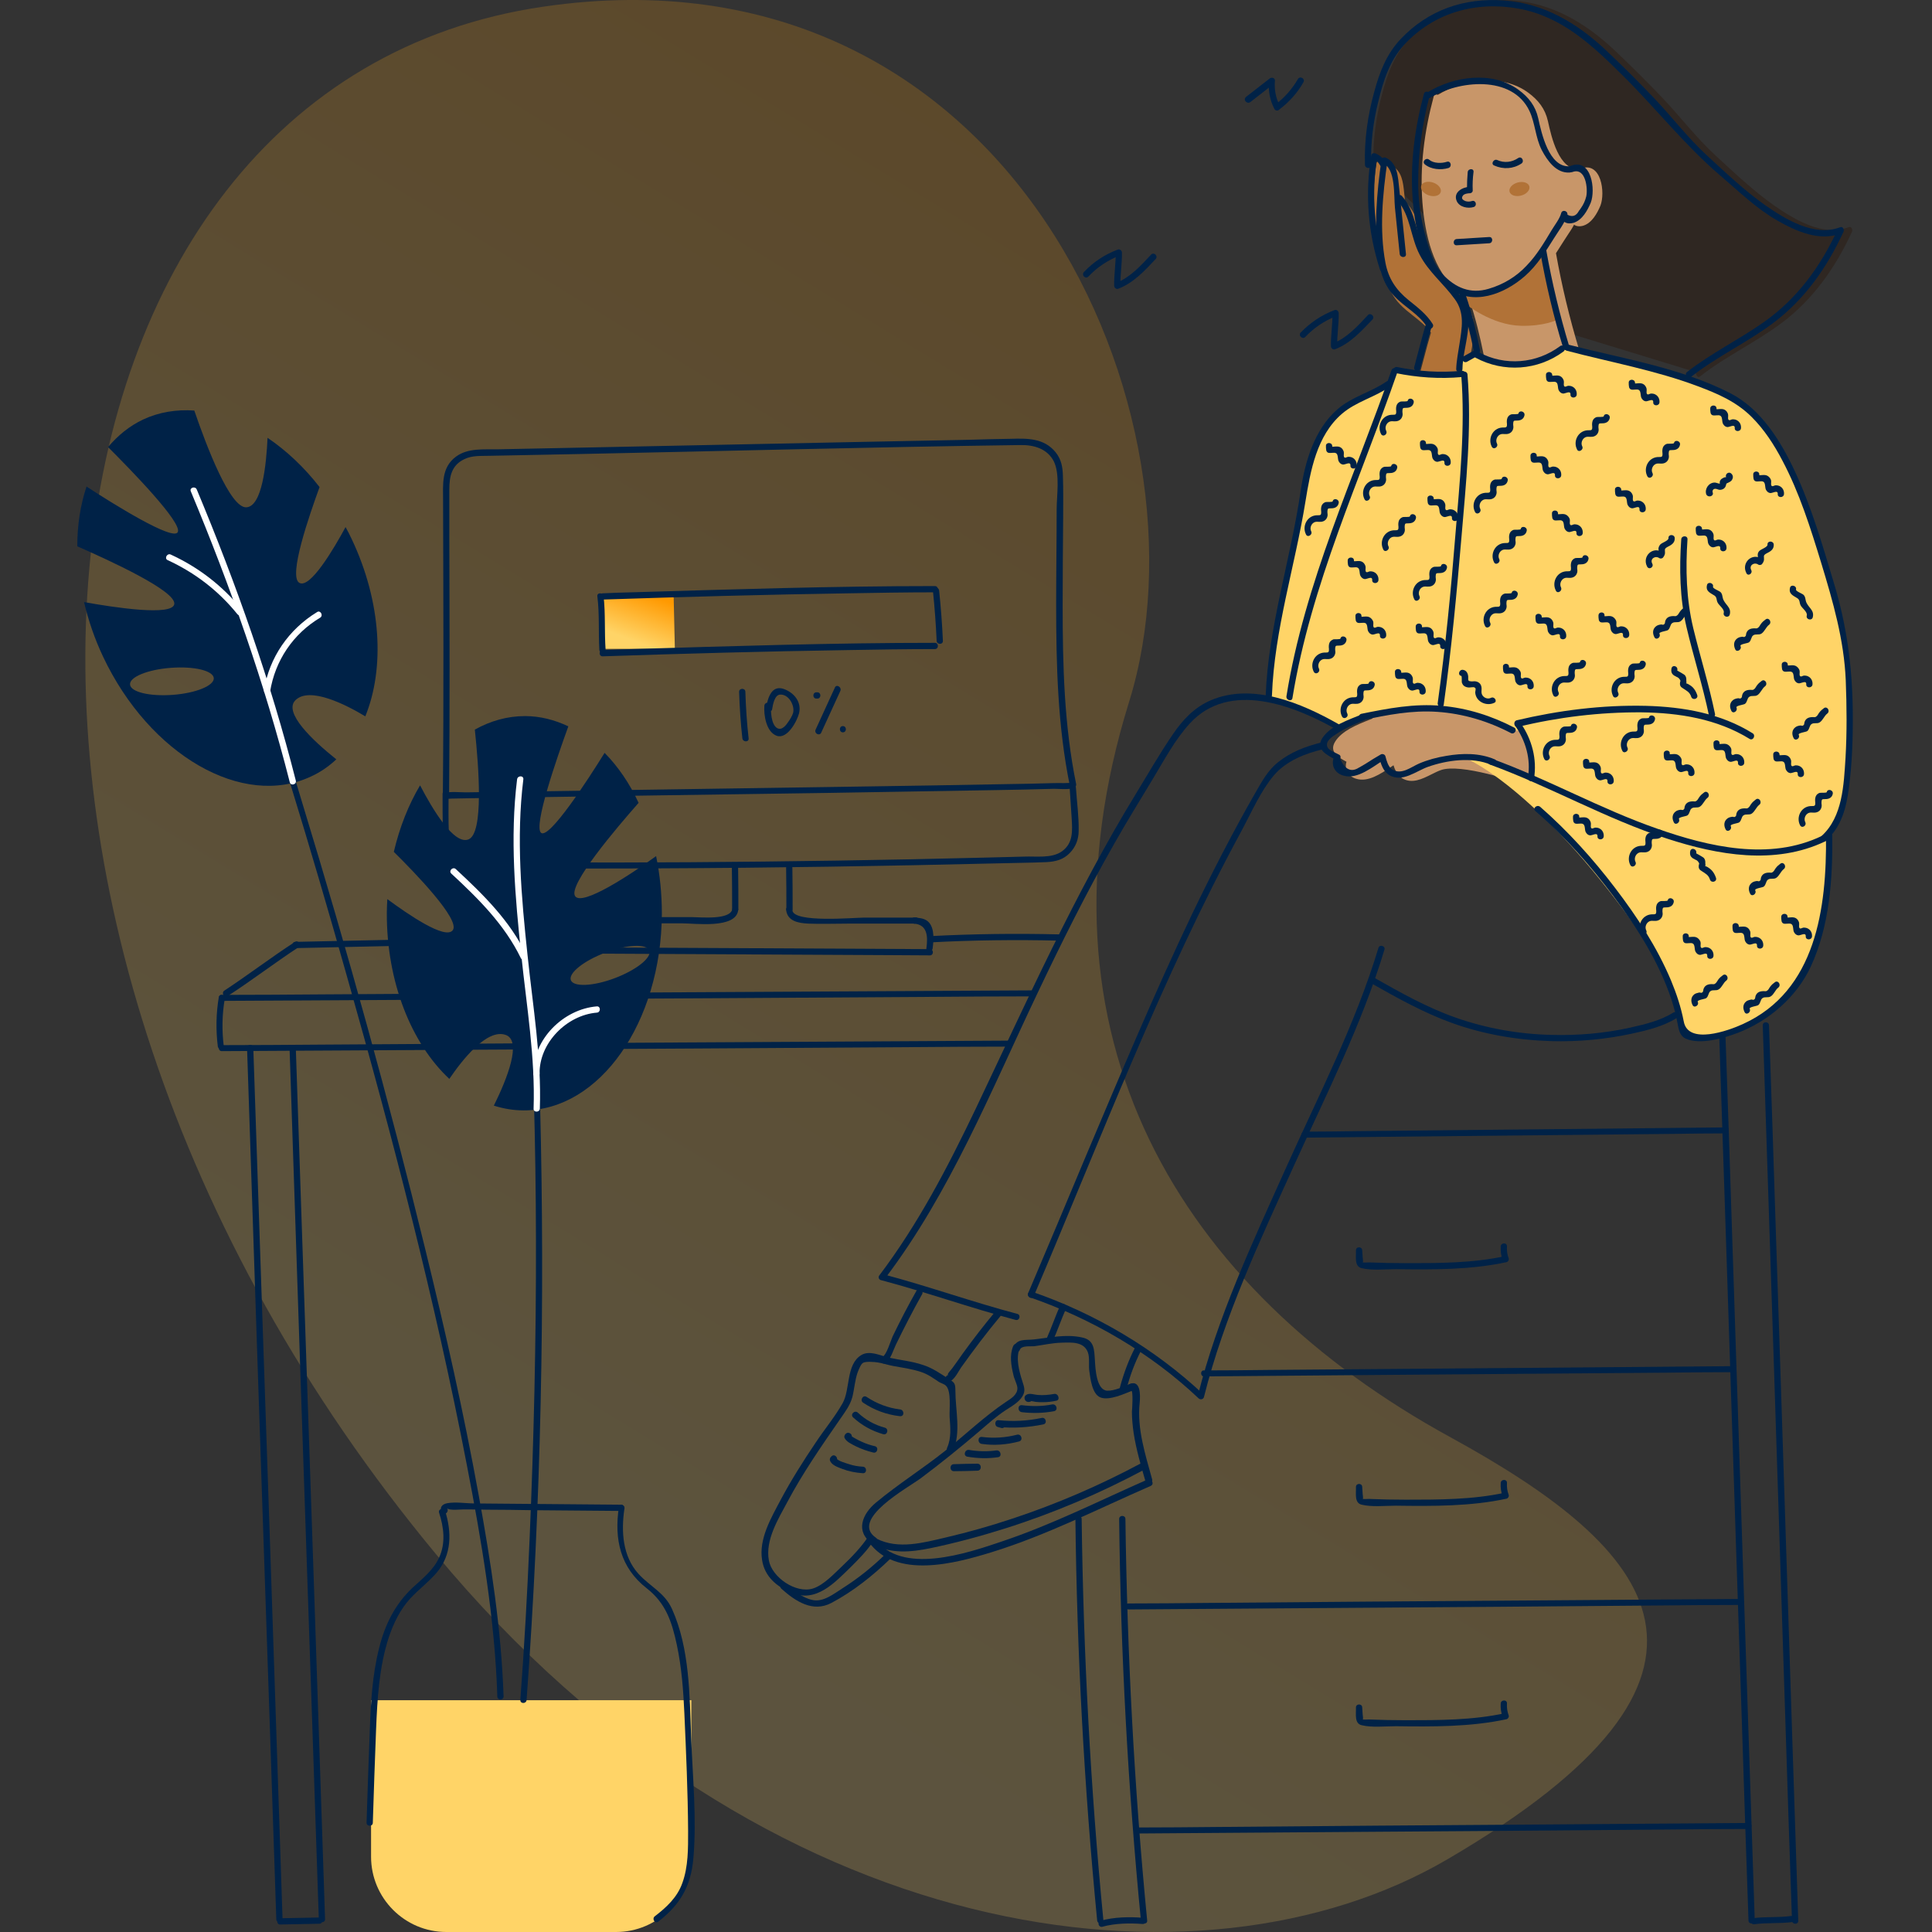 <svg width="300" height="300" viewBox="0 0 300 300" fill="none" xmlns="http://www.w3.org/2000/svg">
<rect x="0" y="0" width="300" height="300" fill="#333333" stroke="none"/>
<path opacity="0.2" d="M225.291 223.212C257.013 240.589 274.147 259.828 224.74 288.72C186.412 311.131 118.426 302.511 67.712 241.347C-15.206 141.361 1.516 13.103 84.365 1.035C157.374 -9.653 189.027 64.889 175.334 108.952C159.163 160.945 183.178 200.181 225.291 223.212Z" fill="url(#paint0_linear)"/>
<path d="M225.885 110.103C229.845 110.452 233.65 111.656 237.144 113.481L238.25 122.5C235.261 121.219 226.74 118.527 223.75 119.575C223.269 119.746 222.772 119.994 222.264 120.248C220.806 120.976 219.258 121.749 217.732 120.857C217.676 120.82 217.63 120.779 217.595 120.734C217.536 120.712 217.477 120.676 217.421 120.625C216.892 120.155 216.585 119.506 216.383 118.831C216.247 118.922 216.106 119.015 215.963 119.111L215.963 119.111C214.375 120.174 212.421 121.481 210.627 120.936C209.355 120.592 208.722 119.456 209.079 118.284C207.787 117.589 206.339 116.738 207.327 115.151C208.377 113.457 210.788 112.502 212.701 111.744L212.701 111.744C212.83 111.693 212.956 111.643 213.08 111.594C213.133 111.485 213.231 111.393 213.383 111.345C217.576 110.491 221.614 109.715 225.885 110.103Z" fill="#C89669"/>
<path d="M263.971 58.46C263.466 58.848 263.272 57.761 263.272 57.761L238.25 50.113L213.266 25.575C213.149 21.771 213.693 17.927 214.702 14.277C215.518 11.249 216.605 8.376 218.818 6.047C223.088 1.543 228.679 -0.398 234.852 0.067C241.026 0.495 246.189 3.562 250.654 7.755C253.255 10.201 255.779 12.724 258.225 15.287C260.982 18.199 263.428 21.421 266.378 24.139C269.251 26.779 272.241 29.613 275.424 31.865C278.608 34.078 283.073 36.796 287.033 35.282C287.46 35.087 287.732 35.631 287.577 35.98C285.014 41.532 281.598 46.424 276.706 50.113C272.629 53.18 267.97 55.315 263.971 58.46Z" fill="#2F2722"/>
<path d="M214.442 25.05C214.874 25.242 215.201 25.463 215.48 25.76C215.636 25.641 215.878 25.632 216.034 25.71C217.691 26.485 217.876 28.316 218.041 29.955C218.058 30.121 218.074 30.285 218.092 30.446L218.201 31.496C218.309 31.497 218.42 31.542 218.519 31.65C219.82 33.113 220.328 34.895 220.843 36.698C221.189 37.909 221.537 39.13 222.13 40.269C222.957 41.902 224.172 43.238 225.386 44.575C226.28 45.559 227.174 46.543 227.915 47.646C229.335 49.776 228.849 52.405 228.375 54.966C228.15 56.186 227.927 57.389 227.915 58.517L220.422 58.206C220.658 57.35 220.883 56.494 221.107 55.641C221.458 54.304 221.808 52.972 222.198 51.654C221.44 50.612 220.45 49.831 219.456 49.047C218.742 48.485 218.027 47.921 217.393 47.258C216.287 46.122 215.617 44.746 215.22 43.261C215.17 43.211 215.129 43.146 215.102 43.065C213.239 37.319 212.773 31.34 213.744 25.361C213.782 25.012 214.171 24.934 214.442 25.05Z" fill="#B17237"/>
<path fill-rule="evenodd" clip-rule="evenodd" d="M245.253 26.264C245.27 26.262 245.286 26.262 245.302 26.262C245.344 26.232 245.392 26.206 245.447 26.185C248.669 24.982 249.29 29.951 248.514 31.931C248.009 33.135 247.194 34.61 245.874 35.037C245.324 35.206 244.786 35.157 244.416 34.895C244.123 35.456 243.754 36.005 243.404 36.527C243.191 36.844 242.985 37.152 242.807 37.445L242.697 37.618C242.34 38.186 241.982 38.756 241.612 39.316C242.504 44.348 243.705 49.341 245.175 54.218C245.325 54.697 244.805 54.945 244.47 54.767C244.442 54.864 244.381 54.957 244.282 55.033C240.283 57.984 235.003 58.334 230.654 56.004C230.341 55.837 230.343 55.523 230.502 55.312C230.445 55.255 230.402 55.176 230.383 55.071C229.8 52.198 229.102 49.325 228.17 46.53C228.119 46.379 228.145 46.251 228.214 46.154C227.624 45.933 227.05 45.622 226.5 45.21C222.463 42.181 221.259 36.241 220.871 31.427C220.444 25.875 221.181 20.362 222.618 15.004C222.704 14.682 223.027 14.621 223.266 14.723C227.339 12.266 233.265 11.428 237.294 14.383C238.886 15.548 239.934 16.907 240.361 18.809L240.372 18.859C240.883 21.178 242.054 26.495 245.253 26.264Z" fill="#C89669"/>
<path d="M227.401 45.774C227.401 45.774 230.817 46.123 233.302 44.803C237.068 42.784 239.63 38.591 239.63 38.591L241.727 49.695C241.727 49.695 239.747 50.666 236.214 50.588C231.633 50.511 227.595 47.21 227.595 47.21L227.401 45.774Z" fill="#B17237"/>
<path d="M229.07 54.782L227.129 55.791L226.702 58.004C226.702 58.004 221.499 58.198 219.752 57.926C218.005 57.655 216.685 57.499 216.685 57.499L215.908 59.829C215.908 59.829 212.725 60.877 210.201 62.469C207.639 64.061 205.231 66.429 204.494 68.875C203.717 71.321 201.854 77.494 201 83.007C200.145 88.52 197.428 101.682 197.311 103.546C197.195 105.409 197.001 108.515 197.001 108.515C197.001 108.515 202.553 110.185 204.067 111C205.542 111.815 207.716 113.33 207.716 113.33C207.716 113.33 210.628 111.039 216.141 110.534C221.693 109.991 224.954 110.185 229.846 111.427C234.738 112.67 235.165 113.601 235.748 113.446C236.33 113.291 237.611 115.776 237.728 117.6C237.767 118.377 237.378 119.542 237.495 120.668C237.534 120.9 229.303 116.902 227.789 117.833C227.789 117.833 239.591 122.725 256.131 146.952C261.295 154.523 260.402 161.084 263.469 161.162C267.157 161.24 277.135 157.357 280.901 149.747C284.706 142.021 283.464 129.947 283.852 129.753C285.677 128.704 286.453 123.23 286.686 121.599C286.919 119.969 287.307 107.234 286.725 102.032C286.142 96.829 283.929 91.005 281.872 83.667C279.775 76.291 277.562 70.894 275.427 68.021C273.291 65.109 270.341 61.77 264.284 59.596C258.266 57.461 243.047 53.733 243.047 53.733C243.047 53.733 241.688 55.714 237.728 56.335C231.982 57.189 229.07 54.782 229.07 54.782Z" fill="#FFD467"/>
<path d="M154.604 203.597C152.818 205.733 151.11 207.946 149.479 210.198C148.936 210.974 148.392 211.751 147.848 212.488C147.615 212.799 146.878 213.536 147.305 213.498C146.645 213.575 146.645 214.585 147.305 214.546C148.12 214.468 148.858 212.876 149.246 212.333C151.187 209.615 153.206 206.936 155.342 204.374C155.73 203.83 155.031 203.093 154.604 203.597Z" fill="#002247"/>
<path d="M142.296 200.453C140.976 202.782 139.773 205.112 138.608 207.519C138.259 208.295 137.715 210.275 137.016 210.741C136.473 211.129 136.977 212.022 137.521 211.634C138.297 211.091 138.724 209.615 139.113 208.8C140.394 206.16 141.753 203.52 143.189 200.957C143.5 200.375 142.607 199.87 142.296 200.453Z" fill="#002247"/>
<path d="M148.004 225.262C149.246 222.389 148.353 218.973 148.353 215.944C148.353 214.779 148.198 214.663 147.266 214.081C145.985 213.265 144.781 212.411 143.306 211.945C141.597 211.363 139.812 211.208 138.064 210.819C136.706 210.509 135.036 209.616 133.716 210.431C131.348 211.906 132.047 215.75 130.843 217.885C129.639 220.021 128.009 221.962 126.65 224.02C124.709 226.893 122.845 229.844 121.214 232.911C119.739 235.706 117.798 238.967 118.341 242.268C118.73 244.791 120.593 246.383 122.884 247.315C126.728 248.945 129.601 245.762 132.124 243.316C133.367 242.073 134.687 240.753 135.618 239.278C135.968 238.696 135.075 238.191 134.725 238.734C134.221 239.511 133.6 240.249 132.978 240.947C132.279 241.724 131.581 242.423 130.804 243.16C129.562 244.325 127.931 246.111 126.262 246.655C123.583 247.509 119.856 244.908 119.39 242.306C118.807 239.162 120.826 235.9 122.263 233.221C124.631 228.756 127.543 224.563 130.416 220.409C131.192 219.283 132.008 218.235 132.357 216.915C132.668 215.672 132.745 214.314 133.172 213.11C133.328 212.722 133.638 211.868 133.988 211.635C134.376 211.363 135.813 211.479 136.278 211.557C137.055 211.673 137.831 211.945 138.647 212.101C140.122 212.372 141.597 212.566 142.995 213.032C144.082 213.382 144.859 213.964 145.791 214.585C146.101 214.779 146.606 214.896 146.878 215.168C147.771 216.022 147.382 218.895 147.46 220.098C147.577 221.69 147.732 223.321 147.072 224.796C146.8 225.34 147.732 225.883 148.004 225.262Z" fill="#002247"/>
<path d="M139.773 218.856C137.87 218.623 136.162 217.963 134.57 216.915C133.988 216.527 133.483 217.459 134.027 217.808C135.774 218.973 137.676 219.672 139.734 219.905C140.472 219.982 140.433 218.934 139.773 218.856Z" fill="#002247"/>
<path d="M137.404 221.69C135.813 221.263 134.415 220.486 133.211 219.36C132.707 218.895 131.969 219.632 132.474 220.098C133.832 221.34 135.385 222.195 137.133 222.699C137.793 222.893 138.064 221.884 137.404 221.69Z" fill="#002247"/>
<path d="M135.851 224.563C135.152 224.408 134.454 224.175 133.794 223.864C133.522 223.748 133.211 223.593 132.939 223.437C132.823 223.36 132.202 223.049 132.163 222.971C132.124 223.127 132.085 223.321 132.008 223.476C132.046 223.437 132.046 223.437 132.085 223.398C131.93 223.437 131.736 223.476 131.58 223.515C131.619 223.515 131.619 223.554 131.658 223.554C132.279 223.825 132.551 222.777 131.93 222.544C131.891 222.544 131.891 222.505 131.852 222.505C131.697 222.428 131.464 222.505 131.348 222.622C131.309 222.661 131.309 222.661 131.27 222.7C131.153 222.816 131.076 223.049 131.115 223.204C131.348 223.864 132.279 224.253 132.862 224.563C133.716 224.99 134.609 225.301 135.541 225.534C136.239 225.767 136.511 224.718 135.851 224.563Z" fill="#002247"/>
<path d="M133.988 227.747C133.25 227.708 132.551 227.592 131.852 227.359C131.503 227.242 130.066 226.854 129.911 226.466C129.872 226.621 129.834 226.815 129.756 226.97C129.795 226.931 129.795 226.893 129.834 226.893C130.299 226.388 129.562 225.65 129.096 226.155C129.057 226.194 129.057 226.233 129.018 226.233C128.902 226.349 128.824 226.582 128.863 226.737C129.096 227.514 130.105 227.824 130.804 228.096C131.814 228.485 132.862 228.679 133.949 228.756C134.648 228.834 134.648 227.786 133.988 227.747Z" fill="#002247"/>
<path d="M221.111 14.559C219.674 19.916 218.937 25.43 219.364 30.982C219.752 35.796 220.955 41.736 224.993 44.764C228.72 47.56 233.574 45.696 236.796 42.862C238.66 41.231 239.98 39.096 241.3 36.999C241.96 35.912 243.008 34.631 243.357 33.35C243.513 32.729 242.581 32.496 242.426 33.078C242.193 33.971 241.416 34.942 240.95 35.718C239.786 37.659 238.621 39.639 237.029 41.27C235.437 42.978 233.418 44.182 231.166 44.842C228.332 45.696 225.964 44.687 223.984 42.551C222.392 40.804 221.693 37.97 221.111 35.718C220.49 33.311 220.218 30.787 220.218 28.303C220.218 23.683 220.839 19.256 222.004 14.792C222.198 14.248 221.266 13.976 221.111 14.559Z" fill="#002247"/>
<path d="M226.197 38.087C227.866 37.97 229.575 37.892 231.244 37.776C231.865 37.737 231.865 36.767 231.244 36.805C229.575 36.922 227.866 36.999 226.197 37.116C225.576 37.155 225.576 38.125 226.197 38.087Z" fill="#002247"/>
<path d="M227.905 26.711C227.828 27.643 227.789 28.536 227.789 29.467C227.944 29.312 228.099 29.157 228.255 29.002C227.09 29.04 225.614 29.856 226.197 31.215C226.624 32.185 227.944 32.418 228.837 32.146C229.419 31.952 229.186 31.02 228.565 31.215C228.255 31.331 227.828 31.331 227.517 31.215C227.168 31.059 226.818 30.826 227.168 30.36C227.362 30.089 227.944 30.011 228.216 30.011C228.488 30.011 228.721 29.778 228.682 29.545C228.643 28.613 228.682 27.72 228.798 26.788C228.954 26.09 227.983 26.128 227.905 26.711Z" fill="#002247"/>
<path d="M232.021 25.702C233.418 26.323 234.971 26.245 236.253 25.391C236.757 25.042 236.292 24.188 235.748 24.537C234.777 25.197 233.574 25.352 232.487 24.848C231.943 24.615 231.438 25.469 232.021 25.702Z" fill="#002247"/>
<path d="M224.683 25.119C223.868 25.39 222.625 25.39 221.926 24.808C221.46 24.381 220.762 25.08 221.227 25.507C222.198 26.322 223.751 26.439 224.916 26.089C225.537 25.856 225.265 24.924 224.683 25.119Z" fill="#002247"/>
<path d="M243.319 54.471C250.113 56.257 257.063 57.499 263.663 59.984C266.769 61.149 269.642 62.391 272.01 64.759C273.951 66.701 275.466 69.03 276.747 71.476C279.426 76.523 281.134 81.998 282.804 87.433C284.628 93.451 286.337 99.313 286.608 105.642C286.764 109.68 286.802 113.717 286.57 117.716C286.298 121.832 286.142 126.801 282.881 129.791C282.415 130.218 283.114 130.917 283.58 130.49C285.91 128.393 286.686 125.481 287.074 122.492C287.618 118.493 287.734 114.455 287.695 110.417C287.618 103.468 286.764 97.1 284.745 90.461C282.998 84.638 281.289 78.736 278.727 73.223C276.514 68.487 273.447 63.478 268.632 61.032C260.867 57.072 252.015 55.713 243.629 53.539C242.969 53.384 242.697 54.315 243.319 54.471Z" fill="#002247"/>
<path d="M231.361 118.726C240.717 122.143 249.375 127.151 258.849 130.218C266.73 132.781 275.621 134.373 283.425 130.645C284.007 130.374 283.502 129.52 282.92 129.791C274.806 133.713 265.371 131.5 257.296 128.665C248.482 125.598 240.368 120.978 231.594 117.794C231.05 117.561 230.778 118.493 231.361 118.726Z" fill="#002247"/>
<path d="M232.098 117.911C229.73 116.901 227.09 116.94 224.605 117.367C223.13 117.6 221.693 117.988 220.334 118.571C219.092 119.114 217.617 120.357 216.219 119.502C215.675 119.192 215.171 120.007 215.714 120.357C217.772 121.56 219.869 119.735 221.732 119.075C224.722 118.027 228.565 117.484 231.555 118.765C232.176 118.998 232.642 118.144 232.098 117.911Z" fill="#002247"/>
<path d="M216.103 119.464C215.52 118.921 215.326 118.183 215.132 117.445C215.054 117.135 214.666 117.018 214.433 117.135C213.618 117.601 212.802 118.105 212.026 118.61C211.715 118.804 211.366 118.998 211.016 119.192C209.813 119.969 208.842 119.503 208.105 117.834C208.221 117.601 208.182 117.29 207.91 117.174C207.522 116.941 206.396 116.552 206.163 116.086C205.659 115.116 206.901 114.378 207.483 113.99C208.803 113.097 210.279 112.476 211.754 111.855C212.336 111.622 212.065 110.69 211.482 110.923C209.502 111.738 206.513 112.709 205.309 114.65C204.222 116.397 206.086 117.251 207.445 117.989C207.367 117.756 207.328 117.562 207.25 117.329C206.552 118.649 207.173 120.047 208.609 120.435C210.783 121.095 213.191 119.037 214.899 117.989C214.666 117.911 214.433 117.795 214.2 117.678C214.394 118.571 214.705 119.503 215.404 120.124C215.87 120.551 216.568 119.891 216.103 119.464Z" fill="#002247"/>
<path d="M211.638 111.815C215.481 110.999 219.247 110.262 223.169 110.534C227.168 110.805 231.05 111.97 234.622 113.834C235.165 114.105 235.67 113.29 235.127 112.98C231.632 111.155 227.828 109.951 223.867 109.602C219.597 109.214 215.559 109.99 211.366 110.844C210.745 111.038 211.016 111.97 211.638 111.815Z" fill="#002247"/>
<path d="M235.282 112.708C236.913 115.038 237.728 117.872 237.262 120.706C237.146 121.327 238.116 121.56 238.194 120.978C238.699 117.872 237.883 114.805 236.097 112.242C235.748 111.699 234.933 112.204 235.282 112.708Z" fill="#002247"/>
<path d="M235.748 112.863C241.999 111.349 248.444 110.573 254.888 110.611C260.751 110.689 266.614 111.621 271.661 114.727C272.204 115.076 272.67 114.222 272.166 113.873C267.196 110.767 261.372 109.757 255.548 109.602C248.793 109.447 242.037 110.301 235.476 111.854C234.894 112.087 235.127 113.019 235.748 112.863Z" fill="#002247"/>
<path d="M244.173 26.711C246.269 25.934 246.58 29.39 246.308 30.516C246.153 31.137 245.881 31.758 245.493 32.302C245.376 32.457 245.299 32.612 245.182 32.729C244.755 33.544 244.173 33.738 243.396 33.35C243.435 32.729 242.465 32.729 242.426 33.35C242.387 34.476 243.358 34.903 244.367 34.592C245.687 34.165 246.502 32.69 247.007 31.486C247.784 29.506 247.162 24.537 243.94 25.74C243.319 25.973 243.591 26.905 244.173 26.711Z" fill="#002247"/>
<path d="M212.919 25.624C212.802 22.285 213.229 18.907 214.045 15.646C214.821 12.501 215.792 9.395 218.044 6.949C222.664 1.941 229.225 0.116 235.903 1.358C242.542 2.601 247.24 7.027 251.86 11.608C257.063 16.733 261.566 22.518 267.118 27.255C270.03 29.739 272.709 32.38 276.048 34.282C278.999 35.952 282.571 37.543 285.948 36.223C285.754 35.99 285.599 35.757 285.405 35.524C282.726 41.348 279.076 46.395 273.796 50.084C269.914 52.801 265.682 54.859 261.955 57.771C261.45 58.159 262.149 58.858 262.653 58.47C266.652 55.325 271.311 53.19 275.388 50.123C280.28 46.434 283.697 41.542 286.259 35.99C286.414 35.641 286.142 35.097 285.715 35.291C281.755 36.806 277.29 34.088 274.107 31.875C270.923 29.623 267.934 26.789 265.061 24.149C262.11 21.431 259.664 18.209 256.907 15.297C254.461 12.734 251.938 10.211 249.336 7.765C244.872 3.571 239.708 0.504 233.535 0.077C227.362 -0.389 221.771 1.553 217.5 6.056C215.287 8.386 214.2 11.259 213.385 14.287C212.375 17.937 211.832 21.78 211.948 25.585C211.987 26.245 212.958 26.245 212.919 25.624Z" fill="#002247"/>
<path d="M238.427 125.948C242.93 129.83 246.891 134.334 250.462 139.07C254.151 143.962 257.606 149.359 259.547 155.222C259.936 156.425 260.246 157.629 260.479 158.871C260.673 159.842 260.79 160.812 261.76 161.278C263.973 162.288 267.701 161.201 269.836 160.385C274.689 158.522 278.96 154.833 281.173 150.097C284.085 143.807 284.59 136.547 284.512 129.752C284.512 129.131 283.541 129.131 283.541 129.752C283.658 140.934 282.027 153.863 270.613 159.026C268.322 160.075 262.11 162.288 261.45 158.599C261.023 156.386 260.324 154.29 259.47 152.232C257.296 147.068 254.19 142.332 250.812 137.906C247.356 133.363 243.474 129.054 239.164 125.287C238.621 124.86 237.922 125.559 238.427 125.948Z" fill="#002247"/>
<path d="M159.962 201.462C169.59 204.801 178.714 210.12 186.13 217.147C186.401 217.38 186.828 217.302 186.945 216.953C190.051 204.49 195.68 192.571 200.961 180.924C205.93 169.936 211.482 159.065 214.976 147.456C215.171 146.874 214.2 146.602 214.045 147.185C210.434 159.143 204.649 170.286 199.563 181.622C194.477 192.959 189.041 204.568 186.013 216.681C186.285 216.604 186.557 216.526 186.828 216.487C179.258 209.382 170.017 203.947 160.233 200.569C159.612 200.336 159.379 201.268 159.962 201.462Z" fill="#002247"/>
<path d="M212.958 152.698C216.995 154.988 221.033 157.24 225.42 158.832C230.351 160.618 235.631 161.511 240.873 161.666C245.066 161.783 249.298 161.394 253.413 160.501C255.743 159.997 258.305 159.376 260.324 158.094C260.868 157.745 260.363 156.93 259.819 157.24C257.839 158.483 255.393 159.065 253.141 159.57C249.104 160.463 244.988 160.812 240.873 160.696C235.826 160.579 230.778 159.686 226.042 158.017C221.616 156.464 217.539 154.173 213.501 151.882C212.919 151.572 212.414 152.387 212.958 152.698Z" fill="#002247"/>
<path d="M205.115 115.31C202.747 115.892 200.417 116.785 198.476 118.338C196.923 119.58 196.069 121.133 195.059 122.881C191.488 129.093 188.226 135.46 185.12 141.905C179.258 154.212 173.977 166.83 168.658 179.41C165.669 186.553 162.679 193.697 159.651 200.802C159.418 201.384 160.233 201.85 160.505 201.307C170.871 177.002 180.267 152.077 192.885 128.821C194.361 126.064 195.758 122.842 197.777 120.435C199.68 118.183 202.591 117.018 205.387 116.358C205.969 116.125 205.736 115.154 205.115 115.31Z" fill="#002247"/>
<path d="M207.833 112.436C202.087 109.175 194.516 105.953 187.993 108.748C185.47 109.835 183.684 111.738 182.17 113.951C180.112 116.94 178.326 120.085 176.424 123.191C166.834 138.876 159.379 155.61 151.498 172.188C147.188 181.195 142.568 190.086 136.512 198.084C136.317 198.356 136.512 198.744 136.822 198.783C143.849 200.647 150.683 203.093 157.71 204.956C158.331 205.111 158.564 204.18 157.982 204.024C150.954 202.161 144.121 199.715 137.094 197.851C137.172 198.084 137.288 198.317 137.404 198.55C147.577 185.155 153.905 169.315 161.088 154.251C164.815 146.408 168.697 138.604 173.007 131.034C174.909 127.656 176.967 124.356 178.947 121.056C180.733 118.105 182.441 114.844 184.771 112.32C190.905 105.642 200.883 109.525 207.483 113.252C207.872 113.601 208.376 112.747 207.833 112.436Z" fill="#002247"/>
<path d="M222.082 15.18C226.43 12.501 234.816 11.569 237.495 17.237C238.388 19.14 238.427 21.392 239.397 23.294C240.252 24.925 241.649 26.944 243.746 26.788C244.367 26.75 244.367 25.779 243.746 25.818C240.523 26.051 239.359 20.654 238.854 18.363C238.427 16.461 237.379 15.102 235.787 13.937C231.71 10.948 225.692 11.841 221.616 14.364C221.033 14.675 221.538 15.49 222.082 15.18Z" fill="#002247"/>
<path d="M194.166 15.84C195.409 14.869 196.612 13.938 197.855 12.967C197.583 12.851 197.311 12.734 197.039 12.617C196.923 14.171 197.195 15.568 197.894 16.927C198.01 17.16 198.359 17.238 198.554 17.082C200.145 15.879 201.427 14.481 202.397 12.773C202.708 12.229 201.893 11.725 201.543 12.268C200.65 13.821 199.485 15.141 198.049 16.228C198.282 16.267 198.476 16.345 198.709 16.384C198.088 15.141 197.855 13.938 197.971 12.54C198.01 12.074 197.428 11.957 197.156 12.191C195.913 13.161 194.71 14.093 193.467 15.063C192.963 15.529 193.662 16.228 194.166 15.84Z" fill="#002247"/>
<path d="M169.008 42.94C170.405 41.465 171.997 40.416 173.861 39.679C173.667 39.523 173.473 39.368 173.24 39.213C173.278 40.921 172.968 42.668 173.007 44.376C173.007 44.648 173.317 44.959 173.628 44.842C175.996 43.949 177.782 42.008 179.452 40.222C179.879 39.756 179.18 39.096 178.753 39.523C177.2 41.193 175.53 43.056 173.356 43.91C173.55 44.066 173.744 44.221 173.977 44.376C173.939 42.668 174.249 40.921 174.21 39.213C174.21 38.941 173.9 38.63 173.589 38.747C171.531 39.523 169.823 40.649 168.309 42.241C167.882 42.707 168.542 43.406 169.008 42.94Z" fill="#002247"/>
<path d="M202.669 52.335C204.067 50.86 205.659 49.812 207.522 49.074C207.328 48.919 207.134 48.764 206.901 48.608C206.94 50.316 206.629 52.064 206.668 53.772C206.668 54.044 206.979 54.354 207.289 54.238C209.658 53.345 211.405 51.404 213.113 49.618C213.54 49.152 212.841 48.492 212.414 48.919C210.861 50.588 209.192 52.452 207.018 53.306C207.212 53.461 207.406 53.617 207.639 53.772C207.6 52.064 207.911 50.316 207.872 48.608C207.872 48.337 207.561 48.026 207.251 48.142C205.193 48.919 203.485 50.084 201.97 51.637C201.543 52.102 202.242 52.763 202.669 52.335Z" fill="#002247"/>
<path d="M157.322 209.033C156.739 210.431 157.011 212.061 157.361 213.498C157.477 214.119 157.943 214.934 157.982 215.517C158.021 216.565 156.972 217.186 156.196 217.691C152.857 219.943 149.984 222.699 146.839 225.223C143.345 228.018 139.501 230.425 136.046 233.299C133.872 235.084 132.746 237.841 135.463 239.705C136.046 240.093 136.589 239.161 136.007 238.773C131.891 235.939 141.015 231.008 142.995 229.532C146.101 227.203 149.13 224.757 152.08 222.233C153.439 221.069 154.682 219.943 156.157 218.972C157.05 218.39 158.254 217.73 158.797 216.759C159.263 215.944 159.03 215.361 158.758 214.507C158.254 212.915 157.671 210.858 158.37 209.266C158.642 208.645 157.593 208.373 157.322 209.033Z" fill="#002247"/>
<path d="M175.531 214.896C174.521 215.284 172.968 216.022 171.881 215.944C170.25 215.789 170.095 212.566 170.017 211.246C169.901 209.538 169.94 208.062 167.999 207.674C165.475 207.131 163.029 207.713 160.544 207.985C159.185 208.14 157.904 207.791 157.322 209.305C157.089 209.965 158.137 210.237 158.37 209.577C158.642 208.878 160.078 209.111 160.661 209.033C162.058 208.839 163.417 208.528 164.854 208.49C166.368 208.451 168.309 208.295 168.93 210.004C169.241 210.858 169.008 212.061 169.163 212.993C169.319 214.119 169.59 216.487 170.872 216.992C172.231 217.536 174.638 216.41 175.88 215.905C176.462 215.672 176.191 214.624 175.531 214.896Z" fill="#002247"/>
<path d="M178.132 229.765C170.639 233.065 163.34 236.754 155.575 239.355C150.178 241.18 139.928 244.713 135.774 238.812C135.386 238.229 134.454 238.773 134.842 239.355C139.035 245.295 148.314 242.772 153.983 241.025C162.524 238.384 170.483 234.308 178.675 230.736C179.335 230.425 178.792 229.494 178.132 229.765Z" fill="#002247"/>
<path d="M178.908 229.727C177.86 225.883 176.54 221.884 176.967 217.846C177.084 216.642 177.161 213.925 175.104 215.051C174.482 215.4 175.026 216.332 175.647 215.982C175.997 215.788 175.802 218.972 175.764 219.205C175.764 220.331 175.88 221.457 176.035 222.544C176.424 225.068 177.161 227.552 177.86 229.998C178.015 230.658 179.064 230.387 178.908 229.727Z" fill="#002247"/>
<path d="M177.278 227.164C170.833 230.619 164.116 233.531 157.167 235.822C153.789 236.948 150.372 237.918 146.878 238.734C143.384 239.549 139.501 240.636 136.123 238.928C135.502 238.617 134.959 239.549 135.58 239.86C138.414 241.296 141.442 241.024 144.471 240.403C148.392 239.588 152.275 238.54 156.079 237.336C163.573 234.968 170.872 231.862 177.821 228.135C178.443 227.785 177.899 226.853 177.278 227.164Z" fill="#002247"/>
<path d="M163.689 216.448C162.835 216.604 161.981 216.681 161.126 216.604C160.544 216.565 159.845 216.254 159.341 216.604C159.146 216.72 159.03 216.992 159.108 217.225C159.185 217.497 159.341 217.652 159.612 217.691C159.806 217.73 160.117 217.652 160.234 217.458C160.234 217.458 160.234 217.419 160.272 217.38C160.544 216.759 159.612 216.216 159.341 216.837C159.341 216.837 159.341 216.876 159.302 216.914C159.496 216.837 159.69 216.759 159.923 216.681C159.884 216.681 159.845 216.681 159.845 216.643C159.962 216.759 160.117 216.914 160.234 217.031C160.234 216.992 160.234 216.992 160.195 216.953C160.117 217.147 160.039 217.341 159.962 217.574C160.078 217.497 160.738 217.691 160.894 217.691C161.243 217.73 161.592 217.73 161.942 217.73C162.641 217.73 163.34 217.652 164.038 217.497C164.66 217.38 164.349 216.332 163.689 216.448Z" fill="#002247"/>
<path d="M163.379 218.079C161.826 218.39 160.234 218.39 158.681 218.196C157.982 218.118 157.982 219.205 158.681 219.283C160.35 219.477 162.02 219.438 163.689 219.127C164.349 218.972 164.077 217.963 163.379 218.079Z" fill="#002247"/>
<path d="M161.748 220.176C159.535 220.642 157.322 220.758 155.07 220.525C154.449 220.448 154.371 221.418 154.915 221.574C155.109 221.612 155.264 221.69 155.458 221.729C156.118 221.923 156.429 220.875 155.73 220.681C155.536 220.642 155.38 220.564 155.186 220.525C155.148 220.875 155.109 221.224 155.031 221.574C157.361 221.806 159.69 221.651 161.981 221.185C162.68 221.069 162.408 220.021 161.748 220.176Z" fill="#002247"/>
<path d="M157.943 222.777C156.118 223.243 154.332 223.36 152.469 223.127C151.77 223.049 151.77 224.136 152.469 224.214C154.41 224.486 156.351 224.33 158.254 223.826C158.914 223.632 158.603 222.622 157.943 222.777Z" fill="#002247"/>
<path d="M154.682 225.223C153.284 225.417 151.886 225.379 150.489 225.146C149.79 225.029 149.518 226.078 150.217 226.194C151.809 226.466 153.401 226.505 154.992 226.272C155.653 226.155 155.381 225.107 154.682 225.223Z" fill="#002247"/>
<path d="M151.77 227.281C150.566 227.281 149.324 227.32 148.12 227.358C147.422 227.358 147.422 228.446 148.12 228.446C149.324 228.446 150.566 228.407 151.77 228.368C152.469 228.368 152.469 227.281 151.77 227.281Z" fill="#002247"/>
<path d="M121.331 246.693C123.544 248.673 126.223 250.421 129.096 248.906C132.474 247.12 135.58 244.636 138.297 241.996C138.802 241.53 138.026 240.792 137.56 241.258C135.502 243.277 133.289 245.063 130.843 246.616C129.484 247.47 127.853 248.829 126.145 248.44C124.631 248.13 123.117 246.926 122.069 245.956C121.603 245.49 120.826 246.227 121.331 246.693Z" fill="#002247"/>
<path d="M174.909 215.75C175.453 213.653 176.19 211.634 177.2 209.693C177.51 209.072 176.618 208.567 176.307 209.149C175.259 211.168 174.482 213.265 173.9 215.439C173.706 216.138 174.754 216.41 174.909 215.75Z" fill="#002247"/>
<path d="M163.456 208.295C164.194 206.626 164.776 204.918 165.514 203.248C165.786 202.627 164.893 202.083 164.621 202.704C163.883 204.374 163.301 206.082 162.563 207.752C162.253 208.373 163.146 208.916 163.456 208.295Z" fill="#002247"/>
<path d="M261.062 83.745C260.751 88.326 260.829 92.869 261.877 97.373C262.964 101.993 264.401 106.458 265.371 111.117C265.488 111.738 266.42 111.466 266.303 110.845C265.371 106.341 264.012 101.993 262.925 97.528C261.838 92.986 261.722 88.404 262.032 83.745C262.071 83.124 261.1 83.124 261.062 83.745Z" fill="#002247"/>
<path d="M236.214 30.363C237.063 30.133 237.627 29.493 237.475 28.934C237.323 28.375 236.512 28.11 235.664 28.34C234.816 28.571 234.251 29.211 234.403 29.77C234.555 30.328 235.366 30.594 236.214 30.363Z" fill="#B17237"/>
<path d="M223.707 29.853C223.893 29.305 223.369 28.631 222.537 28.349C221.704 28.066 220.878 28.281 220.692 28.83C220.506 29.378 221.03 30.051 221.863 30.334C222.695 30.617 223.521 30.401 223.707 29.853Z" fill="#B17237"/>
<path d="M239.164 39.096C240.057 44.144 241.222 49.113 242.736 54.044C242.931 54.626 243.862 54.393 243.668 53.772C242.193 48.88 240.989 43.872 240.096 38.825C239.98 38.242 239.048 38.475 239.164 39.096Z" fill="#002247"/>
<path d="M226.663 46.085C227.595 48.88 228.294 51.753 228.876 54.626C228.992 55.247 229.924 54.975 229.808 54.354C229.225 51.443 228.565 48.608 227.595 45.813C227.401 45.269 226.469 45.502 226.663 46.085Z" fill="#002247"/>
<path d="M220.529 57.266C221.15 55.014 221.693 52.762 222.353 50.549C222.547 49.967 221.577 49.695 221.422 50.278C220.762 52.49 220.218 54.742 219.597 56.994C219.441 57.615 220.373 57.848 220.529 57.266Z" fill="#002247"/>
<path d="M222.47 50.316C221.499 48.763 220.101 47.715 218.704 46.589C216.801 45.036 215.598 43.289 215.132 40.804C214.161 35.718 214.705 30.088 215.442 25.003C215.21 25.08 214.977 25.197 214.744 25.313C216.763 26.245 216.413 30.399 216.607 32.263C216.84 34.67 217.112 37.077 217.345 39.445C217.423 40.066 218.393 40.066 218.316 39.445C217.966 36.029 217.617 32.612 217.267 29.234C217.073 27.487 217.034 25.352 215.21 24.498C214.977 24.381 214.549 24.459 214.511 24.808C213.773 29.933 213.307 35.408 214.084 40.532C214.394 42.59 215.093 44.531 216.568 46.046C218.199 47.754 220.373 48.802 221.654 50.86C221.965 51.365 222.78 50.86 222.47 50.316Z" fill="#002247"/>
<path d="M216.995 31.137C219.053 33.505 219.014 36.844 220.451 39.562C221.81 42.202 224.178 44.065 225.886 46.434C227.478 48.569 227.012 50.937 226.624 53.422C226.43 54.703 226.158 56.023 226.119 57.305C226.119 57.926 227.09 57.926 227.09 57.305C227.129 53.81 229.186 49.578 227.09 46.434C225.343 43.832 222.742 41.891 221.305 39.057C219.83 36.223 219.869 32.884 217.694 30.438C217.267 29.972 216.607 30.671 216.995 31.137Z" fill="#002247"/>
<path d="M229.148 55.558C233.496 57.888 238.776 57.538 242.775 54.588C243.28 54.199 242.775 53.384 242.271 53.733C238.582 56.49 233.69 56.878 229.653 54.704C229.07 54.432 228.565 55.248 229.148 55.558Z" fill="#002247"/>
<path d="M215.132 25.197C214.744 24.537 214.317 24.149 213.618 23.838C213.346 23.722 212.958 23.799 212.919 24.149C211.948 30.128 212.414 36.107 214.278 41.853C214.472 42.435 215.404 42.202 215.209 41.581C213.385 35.99 212.919 30.166 213.851 24.382C213.618 24.459 213.385 24.576 213.152 24.692C213.657 24.848 214.045 25.197 214.317 25.702C214.627 26.245 215.481 25.741 215.132 25.197Z" fill="#002247"/>
<path d="M216.685 57.926C220.102 58.625 223.518 58.858 227.012 58.547C227.634 58.509 227.634 57.538 227.012 57.577C223.635 57.887 220.296 57.693 216.957 56.994C216.336 56.878 216.064 57.81 216.685 57.926Z" fill="#002247"/>
<path d="M226.896 58.159C227.556 66.351 226.663 74.776 226.003 82.93C225.304 91.704 224.45 100.478 223.246 109.175C223.168 109.796 224.1 110.029 224.178 109.447C225.381 100.828 226.197 92.131 226.934 83.434C227.633 75.087 228.565 66.507 227.866 58.12C227.789 57.538 226.818 57.538 226.896 58.159Z" fill="#002247"/>
<path d="M216.064 57.499C210.24 74.272 202.591 90.423 199.757 108.127C199.68 108.748 200.611 108.981 200.689 108.399C203.562 90.734 211.172 74.582 216.995 57.771C217.19 57.15 216.258 56.917 216.064 57.499Z" fill="#002247"/>
<path d="M227.789 56.179C228.332 55.869 228.915 55.558 229.458 55.248C230.002 54.937 229.536 54.122 228.954 54.394C228.41 54.704 227.828 55.015 227.284 55.325C226.741 55.636 227.207 56.451 227.789 56.179Z" fill="#002247"/>
<path d="M215.287 59.246C212.88 60.915 209.93 61.575 207.678 63.555C204.106 66.661 202.63 71.709 201.97 76.212C200.417 86.889 196.962 97.178 196.535 108.01C196.496 108.631 197.467 108.631 197.506 108.01C197.894 97.721 201.077 87.976 202.708 77.882C203.485 73.106 204.455 67.632 208.377 64.254C210.59 62.352 213.463 61.692 215.792 60.061C216.258 59.712 215.792 58.897 215.287 59.246Z" fill="#002247"/>
<path d="M273.719 159.22C274.922 195.444 276.087 231.668 277.252 267.852C277.562 277.986 277.912 288.119 278.261 298.252C278.3 298.873 279.271 298.873 279.232 298.252C278.028 262.029 276.902 225.805 275.699 189.62C275.388 179.487 275.039 169.354 274.689 159.22C274.689 158.599 273.719 158.56 273.719 159.22Z" fill="#002247"/>
<path d="M266.963 160.89C268.167 196.609 269.293 232.328 270.496 268.008C270.807 278.063 271.156 288.158 271.506 298.213C271.506 298.835 272.476 298.835 272.476 298.213C271.273 262.494 270.108 226.776 268.943 191.095C268.633 181.04 268.283 170.945 267.934 160.89C267.934 160.269 266.963 160.269 266.963 160.89Z" fill="#002247"/>
<path d="M44.962 162.715C46.127 197.813 47.292 232.871 48.495 267.969C48.845 277.986 49.155 288.003 49.505 298.02C49.505 298.641 50.475 298.641 50.475 298.02C49.311 262.922 48.146 227.863 46.942 192.765C46.593 182.749 46.282 172.732 45.933 162.715C45.894 162.094 44.923 162.094 44.962 162.715Z" fill="#002247"/>
<path d="M38.362 162.715C39.527 197.813 40.691 232.871 41.895 267.969C42.245 277.986 42.555 288.003 42.904 298.02C42.904 298.641 43.875 298.641 43.875 298.02C42.71 262.922 41.546 227.863 40.342 192.765C39.993 182.749 39.682 172.732 39.333 162.715C39.333 162.094 38.362 162.094 38.362 162.715Z" fill="#002247"/>
<path d="M173.783 235.86C174.016 256.671 175.142 277.481 177.161 298.213C177.239 298.834 178.209 298.834 178.132 298.213C176.113 277.481 175.026 256.671 174.754 235.86C174.754 235.239 173.783 235.239 173.783 235.86Z" fill="#002247"/>
<path d="M166.989 235.86C167.222 256.671 168.348 277.481 170.367 298.213C170.444 298.834 171.415 298.834 171.337 298.213C169.318 277.481 168.231 256.671 167.959 235.86C167.959 235.239 166.989 235.239 166.989 235.86Z" fill="#002247"/>
<path d="M176.928 284.702C187.605 284.624 198.282 284.547 208.959 284.469C225.887 284.353 242.814 284.236 259.781 284.081C263.702 284.042 267.585 284.003 271.506 284.003C272.127 284.003 272.127 283.033 271.506 283.071C260.829 283.149 250.152 283.227 239.514 283.304C222.586 283.421 205.659 283.537 188.692 283.693C184.81 283.731 180.889 283.77 176.967 283.77C176.307 283.731 176.307 284.702 176.928 284.702Z" fill="#002247"/>
<path d="M34.441 155.416C48.651 155.338 62.822 155.261 77.032 155.183C99.511 155.067 121.991 154.95 144.471 154.795C149.673 154.756 154.876 154.717 160.078 154.717C160.699 154.717 160.699 153.746 160.078 153.785C145.868 153.863 131.697 153.941 117.487 154.018C95.008 154.135 72.528 154.251 50.048 154.407C44.846 154.445 39.643 154.484 34.48 154.484C33.82 154.484 33.82 155.416 34.441 155.416Z" fill="#002247"/>
<path d="M34.441 163.22C48.262 163.142 62.084 163.064 75.906 162.987C97.764 162.87 119.661 162.754 141.52 162.598C146.567 162.56 151.614 162.521 156.661 162.521C157.283 162.521 157.283 161.55 156.661 161.589C142.84 161.667 129.018 161.744 115.197 161.822C93.338 161.938 71.441 162.055 49.582 162.21C44.535 162.249 39.488 162.288 34.441 162.288C33.819 162.288 33.819 163.22 34.441 163.22Z" fill="#002247"/>
<path d="M175.259 249.915C185.936 249.838 196.612 249.76 207.289 249.683C224.217 249.566 241.144 249.45 258.072 249.294C261.993 249.255 265.876 249.217 269.797 249.217C270.418 249.217 270.418 248.246 269.797 248.285C259.12 248.362 248.444 248.44 237.806 248.518C220.878 248.634 203.95 248.751 186.984 248.906C183.101 248.945 179.18 248.984 175.259 248.984C174.637 248.945 174.637 249.915 175.259 249.915Z" fill="#002247"/>
<path d="M186.945 213.73C196.224 213.652 205.503 213.575 214.783 213.497C229.42 213.381 244.095 213.264 258.732 213.148C262.149 213.109 265.566 213.07 268.982 213.07C269.603 213.07 269.603 212.1 268.982 212.138C259.703 212.216 250.424 212.294 241.145 212.371C226.508 212.488 211.832 212.604 197.195 212.721C193.778 212.76 190.362 212.798 186.945 212.798C186.363 212.759 186.363 213.73 186.945 213.73Z" fill="#002247"/>
<path d="M202.553 176.653C221.616 176.458 240.718 176.264 259.781 176.07C262.498 176.031 265.255 175.992 267.973 175.992C268.594 175.992 268.594 175.022 267.973 175.061C248.91 175.255 229.808 175.449 210.745 175.643C208.027 175.682 205.27 175.721 202.553 175.721C201.931 175.721 201.931 176.653 202.553 176.653Z" fill="#002247"/>
<path d="M171.182 299.184C173.123 298.64 175.414 298.601 177.433 298.757C178.054 298.796 178.054 297.825 177.433 297.786C175.336 297.631 172.968 297.67 170.91 298.252C170.328 298.407 170.561 299.339 171.182 299.184Z" fill="#002247"/>
<path d="M272.399 298.796C274.379 298.524 276.398 298.718 278.378 298.447C278.999 298.369 278.727 297.437 278.106 297.515C276.126 297.787 274.107 297.593 272.127 297.864C271.545 297.942 271.816 298.874 272.399 298.796Z" fill="#002247"/>
<path d="M210.55 265.135C210.589 266.183 210.279 267.62 211.443 267.892C213.035 268.28 215.093 268.047 216.762 268.047C222.431 268.125 228.371 268.163 233.923 266.96C234.156 266.921 234.35 266.61 234.272 266.377C234.039 265.756 233.962 265.174 234.001 264.514C234.039 263.893 233.069 263.893 233.03 264.514C232.991 265.29 233.069 265.911 233.341 266.61C233.457 266.416 233.574 266.222 233.69 266.028C228.682 267.115 223.401 267.115 218.277 267.115C216.374 267.115 214.472 267.076 212.569 266.999C212.259 266.999 211.599 267.076 211.327 266.921C211.793 267.193 211.638 266.766 211.599 266.261C211.56 265.873 211.56 265.523 211.521 265.135C211.521 264.514 210.55 264.514 210.55 265.135Z" fill="#002247"/>
<path d="M210.55 230.891C210.589 231.939 210.279 233.376 211.443 233.647C213.035 234.036 215.093 233.803 216.762 233.803C222.431 233.88 228.371 233.919 233.923 232.716C234.156 232.677 234.35 232.366 234.272 232.133C234.039 231.512 233.962 230.93 234.001 230.27C234.039 229.648 233.069 229.648 233.03 230.27C232.991 231.046 233.069 231.667 233.341 232.366C233.457 232.172 233.574 231.978 233.69 231.784C228.682 232.871 223.401 232.871 218.277 232.871C216.374 232.871 214.472 232.832 212.569 232.754C212.259 232.754 211.599 232.832 211.327 232.677C211.793 232.948 211.638 232.521 211.599 232.017C211.56 231.628 211.56 231.279 211.521 230.891C211.521 230.27 210.55 230.27 210.55 230.891Z" fill="#002247"/>
<path d="M210.55 194.163C210.589 195.212 210.279 196.648 211.443 196.92C213.035 197.308 215.093 197.075 216.762 197.075C222.431 197.153 228.371 197.192 233.923 195.988C234.156 195.949 234.35 195.639 234.272 195.406C234.039 194.784 233.962 194.202 234.001 193.542C234.039 192.921 233.069 192.921 233.03 193.542C232.991 194.319 233.069 194.94 233.341 195.639C233.457 195.444 233.574 195.25 233.69 195.056C228.682 196.143 223.401 196.143 218.277 196.143C216.374 196.143 214.472 196.104 212.569 196.027C212.259 196.027 211.599 196.104 211.327 195.949C211.793 196.221 211.638 195.794 211.599 195.289C211.56 194.901 211.56 194.551 211.521 194.163C211.521 193.542 210.55 193.503 210.55 194.163Z" fill="#002247"/>
<path d="M33.975 154.834C33.548 157.396 33.509 159.92 33.82 162.482C33.897 163.064 34.829 163.103 34.751 162.482C34.441 159.997 34.48 157.551 34.907 155.067C34.984 154.484 34.091 154.212 33.975 154.834Z" fill="#002247"/>
<path d="M43.526 298.835C45.545 298.796 47.564 298.757 49.583 298.719C50.204 298.719 50.204 297.748 49.583 297.748C47.564 297.787 45.545 297.826 43.526 297.865C42.905 297.903 42.905 298.874 43.526 298.835Z" fill="#002247"/>
<path d="M104.792 100.751H93.532V92.831L104.597 92.287L104.792 100.751Z" fill="url(#paint1_linear)"/>
<path d="M69.461 124.006C69.228 124.084 69.965 124.006 70.082 124.006C70.742 124.006 71.441 123.967 72.101 123.967C74.469 123.929 76.799 123.89 79.167 123.851C86.932 123.734 94.658 123.618 102.423 123.502C119.855 123.269 137.288 122.997 154.681 122.686C157.593 122.647 160.505 122.57 163.378 122.492C164.349 122.453 165.863 122.686 166.756 122.337C167.028 122.22 167.144 122.026 167.105 121.754C165.242 112.669 165.009 103.351 165.009 94.111C165.009 89.53 165.048 84.987 165.086 80.445C165.086 78.27 165.125 76.096 165.048 73.883C165.009 72.524 164.815 71.36 163.922 70.234C162.136 68.021 159.534 68.059 156.972 68.137C154.759 68.176 152.507 68.215 150.294 68.293C144.393 68.409 138.53 68.525 132.629 68.642C119.312 68.914 105.995 69.185 92.678 69.457C87.553 69.574 82.428 69.651 77.303 69.768C75.129 69.807 72.683 69.535 70.82 70.894C68.49 72.602 68.801 75.242 68.801 77.805C68.84 93.024 68.917 108.282 68.762 123.502C68.762 124.123 69.733 124.123 69.733 123.502C69.849 110.301 69.81 97.062 69.771 83.861C69.771 81.221 69.771 78.62 69.771 76.019C69.771 73.961 70.121 72.214 72.14 71.282C73.343 70.7 74.702 70.816 75.983 70.777C80.603 70.7 85.185 70.583 89.805 70.505C112.673 70.04 135.579 69.418 158.447 69.108C160.505 69.069 162.64 69.651 163.65 71.67C164.621 73.689 164.077 76.95 164.077 79.125C164.077 84.017 163.999 88.909 163.999 93.8C163.999 103.235 164.232 112.786 166.135 122.065C166.251 121.871 166.368 121.677 166.484 121.483C166.057 121.677 164.388 121.56 163.65 121.599C161.243 121.677 158.836 121.716 156.467 121.754C148.663 121.91 140.86 122.026 133.056 122.143C115.662 122.414 98.308 122.647 80.914 122.919C78.041 122.958 75.207 122.997 72.334 123.036C71.363 123.036 70.082 122.88 69.111 123.113C68.568 123.23 68.84 124.162 69.461 124.006Z" fill="#002247"/>
<path d="M93.571 93.101C106.267 92.674 119.001 92.325 131.697 92.131C136.162 92.053 140.666 91.975 145.169 91.975C145.791 91.975 145.791 91.005 145.169 91.005C129.484 91.005 113.76 91.51 98.114 91.975C96.599 92.014 95.124 92.053 93.61 92.131C92.95 92.131 92.95 93.101 93.571 93.101Z" fill="#002247"/>
<path d="M93.571 101.914C106.267 101.487 119.001 101.138 131.697 100.944C136.162 100.866 140.666 100.789 145.169 100.789C145.791 100.789 145.791 99.818 145.169 99.818C129.484 99.818 113.76 100.323 98.114 100.789C96.599 100.827 95.124 100.866 93.61 100.944C92.95 100.944 92.95 101.914 93.571 101.914Z" fill="#002247"/>
<path d="M92.756 92.597C93.105 95.354 92.911 98.149 93.066 100.906C93.105 101.527 94.076 101.527 94.037 100.906C93.843 98.149 94.037 95.354 93.726 92.597C93.649 91.976 92.678 91.976 92.756 92.597Z" fill="#002247"/>
<path d="M144.859 91.704C145.131 94.305 145.325 96.906 145.441 99.507C145.48 100.129 146.451 100.129 146.412 99.507C146.295 96.906 146.101 94.305 145.829 91.704C145.752 91.082 144.781 91.082 144.859 91.704Z" fill="#002247"/>
<path d="M114.769 107.428C114.847 109.835 115.002 112.242 115.274 114.649C115.352 115.27 116.322 115.27 116.245 114.649C115.973 112.242 115.818 109.835 115.74 107.428C115.74 106.807 114.769 106.807 114.769 107.428Z" fill="#002247"/>
<path d="M118.691 109.563C118.574 110.999 118.962 113.678 120.632 114.261C122.263 114.804 123.777 111.97 124.087 110.728C124.476 108.98 123.311 107.583 121.758 107C119.855 106.302 119.234 108.282 118.962 109.873C118.846 110.495 119.778 110.728 119.894 110.145C120.011 109.408 120.282 107.855 121.175 107.855C122.534 107.816 123.427 109.602 123.156 110.689C123 111.193 122.69 111.698 122.379 112.125C122.068 112.591 121.408 113.484 120.671 113.057C119.739 112.514 119.661 110.417 119.739 109.563C119.739 108.942 118.768 108.942 118.691 109.563Z" fill="#002247"/>
<path d="M129.639 106.768C128.63 108.942 127.659 111.116 126.65 113.291C126.378 113.873 127.232 114.339 127.504 113.795C128.513 111.621 129.484 109.447 130.494 107.273C130.726 106.69 129.872 106.186 129.639 106.768Z" fill="#002247"/>
<path d="M126.766 108.476C126.805 108.476 126.844 108.476 126.922 108.476C127.543 108.476 127.543 107.505 126.922 107.505C126.883 107.505 126.844 107.505 126.766 107.505C126.145 107.505 126.145 108.476 126.766 108.476Z" fill="#002247"/>
<path d="M130.882 113.718C131.503 113.718 131.503 112.747 130.882 112.747C130.261 112.747 130.261 113.718 130.882 113.718Z" fill="#002247"/>
<path d="M68.723 123.269C68.723 125.249 68.723 127.268 68.762 129.248C68.801 130.529 68.917 131.694 69.694 132.742C71.557 135.343 74.974 134.761 77.769 134.8C85.962 134.877 94.153 134.877 102.384 134.838C119.894 134.761 137.366 134.489 154.876 134.062C157.438 133.984 159.962 133.984 162.524 133.868C163.922 133.79 165.125 133.48 166.096 132.47C167.028 131.538 167.494 130.335 167.494 129.015C167.533 126.802 167.222 124.511 167.067 122.298C167.028 121.677 166.057 121.677 166.096 122.298C166.212 123.89 166.29 125.443 166.407 127.035C166.523 128.976 166.678 130.917 164.892 132.198C163.301 133.324 160.893 132.936 159.03 133.014C157.011 133.052 154.953 133.13 152.934 133.169C145.247 133.363 137.56 133.518 129.872 133.635C114.614 133.868 99.356 133.984 84.098 133.907C80.759 133.907 77.42 133.945 74.081 133.829C71.208 133.712 69.81 132.082 69.694 129.286C69.616 127.306 69.655 125.287 69.655 123.307C69.694 122.647 68.723 122.647 68.723 123.269Z" fill="#002247"/>
<path d="M113.644 134.761C113.682 136.896 113.682 139.032 113.682 141.167C113.682 141.788 114.653 141.788 114.653 141.167C114.653 139.032 114.653 136.896 114.614 134.761C114.614 134.14 113.644 134.14 113.644 134.761Z" fill="#002247"/>
<path d="M122.069 134.761C122.108 136.896 122.108 139.032 122.108 141.167C122.108 141.788 123.078 141.788 123.078 141.167C123.078 139.032 123.078 136.896 123.039 134.761C123.039 134.14 122.069 134.14 122.069 134.761Z" fill="#002247"/>
<path d="M113.721 141.128C113.45 142.914 108.713 142.409 107.432 142.409C104.753 142.409 102.074 142.409 99.434 142.409C98.191 142.409 96.949 142.409 95.707 142.409C94.852 142.409 93.765 142.254 92.911 142.564C91.086 143.263 91.164 145.593 91.397 147.223C91.475 147.845 92.445 147.845 92.368 147.223C92.29 146.524 92.135 145.709 92.329 145.01C92.639 143.729 93.804 143.535 94.93 143.38C96.095 143.263 97.337 143.38 98.502 143.38C101.026 143.38 103.549 143.38 106.034 143.38C107.936 143.38 114.187 144.234 114.614 141.4C114.77 140.778 113.838 140.545 113.721 141.128Z" fill="#002247"/>
<path d="M122.069 141.284C122.263 143.07 124.01 143.341 125.524 143.419C127.543 143.497 129.601 143.419 131.62 143.419C135.153 143.419 138.724 143.419 142.258 143.419C142.879 143.419 142.879 142.449 142.258 142.449C142.141 142.449 142.025 142.449 141.908 142.449C141.287 142.449 141.287 143.38 141.908 143.419C144.082 143.574 144.082 145.516 143.849 147.263C143.772 147.884 144.742 147.884 144.82 147.263C144.975 146.059 145.131 144.273 144.276 143.264C143.655 142.565 142.762 142.526 141.908 142.487C141.908 142.798 141.908 143.147 141.908 143.458C142.025 143.458 142.141 143.458 142.258 143.458C142.258 143.147 142.258 142.798 142.258 142.487C139.579 142.487 136.9 142.487 134.182 142.487C132.629 142.487 123.272 143.341 123.039 141.361C122.962 140.663 121.991 140.663 122.069 141.284Z" fill="#002247"/>
<path d="M91.902 148.078C107.199 148.155 122.496 148.233 137.793 148.311C140.006 148.311 142.18 148.35 144.393 148.35C145.014 148.35 145.014 147.379 144.393 147.379C129.096 147.301 113.799 147.224 98.502 147.146C96.289 147.146 94.115 147.107 91.902 147.107C91.281 147.068 91.281 148.039 91.902 148.078Z" fill="#002247"/>
<path d="M35.334 154.678C39.061 152.271 42.594 149.553 46.321 147.107C46.826 146.758 46.36 145.942 45.817 146.253C42.089 148.66 38.556 151.378 34.829 153.824C34.324 154.173 34.79 155.027 35.334 154.678Z" fill="#002247"/>
<path d="M45.855 147.223C61.036 146.874 76.255 146.563 91.436 146.253C92.057 146.253 92.057 145.282 91.436 145.282C76.255 145.593 61.036 145.942 45.855 146.253C45.234 146.253 45.234 147.223 45.855 147.223Z" fill="#002247"/>
<path d="M144.509 146.33C151.11 145.981 157.749 145.903 164.349 146.059C164.97 146.059 164.97 145.088 164.349 145.088C157.749 144.933 151.11 145.01 144.509 145.36C143.888 145.399 143.888 146.369 144.509 146.33Z" fill="#002247"/>
<path d="M259.548 103.779C259.47 104.167 259.509 104.516 259.819 104.788C259.975 104.943 260.169 104.982 260.324 105.099C260.596 105.176 260.829 105.409 260.945 105.72C260.906 105.836 260.868 105.953 260.868 106.069C260.829 106.458 260.984 106.691 261.334 106.885C261.916 107.273 262.382 107.467 262.615 108.205C262.809 108.787 263.741 108.554 263.547 107.933C263.391 107.467 263.158 107.04 262.848 106.729C262.692 106.574 262.498 106.419 262.265 106.302C262.149 106.225 262.071 106.186 261.955 106.147C261.799 106.108 261.761 106.069 261.877 106.03C261.799 105.565 261.955 105.293 261.644 104.866C261.528 104.71 260.441 104.128 260.441 104.128C260.635 103.429 259.703 103.157 259.548 103.779Z" fill="#002247"/>
<path d="M257.684 98.421C257.529 98.11 258.81 97.993 259.004 97.838C259.392 97.528 259.315 96.984 259.664 96.751C260.052 96.479 260.518 96.751 260.945 96.479C261.45 96.13 261.644 95.47 262.11 95.12C262.615 94.732 262.11 93.917 261.605 94.266C261.333 94.46 261.062 94.693 260.867 94.965C260.712 95.159 260.635 95.392 260.44 95.547C260.207 95.742 260.13 95.664 259.858 95.664C259.237 95.664 258.771 95.858 258.577 96.44C258.538 96.557 258.538 96.79 258.499 96.829C258.227 97.178 258.15 96.906 257.839 96.984C257.567 97.023 257.334 97.1 257.14 97.256C256.597 97.683 256.597 98.343 256.869 98.886C257.101 99.508 257.956 99.003 257.684 98.421Z" fill="#002247"/>
<path d="M269.642 109.875C269.487 109.564 270.768 109.447 270.962 109.292C271.35 108.982 271.273 108.438 271.622 108.205C272.011 107.933 272.476 108.205 272.904 107.933C273.408 107.584 273.602 106.924 274.068 106.574C274.573 106.186 274.068 105.371 273.564 105.72C273.292 105.914 273.02 106.147 272.826 106.419C272.671 106.613 272.593 106.846 272.399 107.002C272.166 107.196 272.088 107.118 271.816 107.118C271.195 107.118 270.729 107.312 270.535 107.894C270.496 108.011 270.496 108.244 270.457 108.283C270.186 108.632 270.108 108.36 269.797 108.438C269.526 108.477 269.293 108.555 269.099 108.71C268.555 109.137 268.555 109.797 268.827 110.34C269.06 110.923 269.875 110.457 269.642 109.875Z" fill="#002247"/>
<path d="M279.31 114.107C279.154 113.796 280.435 113.679 280.63 113.524C281.018 113.214 280.94 112.67 281.29 112.437C281.678 112.165 282.144 112.437 282.571 112.165C283.076 111.816 283.27 111.156 283.736 110.806C284.24 110.418 283.736 109.603 283.231 109.952C282.959 110.146 282.687 110.379 282.493 110.651C282.338 110.845 282.26 111.078 282.066 111.233C281.833 111.428 281.755 111.35 281.484 111.35C280.863 111.35 280.397 111.544 280.203 112.126C280.164 112.243 280.164 112.476 280.125 112.515C279.853 112.864 279.775 112.592 279.465 112.67C279.193 112.709 278.96 112.786 278.766 112.942C278.222 113.369 278.222 114.029 278.494 114.572C278.727 115.155 279.581 114.689 279.31 114.107Z" fill="#002247"/>
<path d="M265.061 90.85C264.828 91.821 265.565 92.053 266.225 92.481C266.614 92.752 266.497 93.102 266.691 93.529C266.885 93.995 267.817 94.577 267.662 95.159C267.507 95.781 268.439 96.014 268.594 95.431C268.904 94.228 267.74 93.878 267.507 92.83C267.429 92.481 267.429 92.209 267.157 91.937C266.963 91.743 265.954 91.394 265.993 91.122C266.148 90.501 265.177 90.268 265.061 90.85Z" fill="#002247"/>
<path d="M277.951 91.277C277.718 92.247 278.455 92.48 279.115 92.907C279.504 93.179 279.387 93.529 279.581 93.956C279.775 94.421 280.707 95.004 280.552 95.586C280.397 96.207 281.328 96.44 281.484 95.858C281.794 94.654 280.63 94.305 280.397 93.257C280.319 92.907 280.319 92.636 280.047 92.364C279.853 92.17 278.844 91.82 278.882 91.549C279.038 90.927 278.067 90.694 277.951 91.277Z" fill="#002247"/>
<path d="M256.558 87.511C256.17 86.773 257.024 86.23 257.645 86.657C257.8 86.773 258.111 86.734 258.227 86.579C258.383 86.385 258.499 86.191 258.538 85.919C258.577 85.415 258.344 85.259 258.887 84.949C259.509 84.638 260.091 84.327 260.052 83.551C260.013 82.93 259.043 82.93 259.081 83.551C259.12 83.978 258.033 84.25 257.761 84.599C257.645 84.754 257.567 84.91 257.528 85.104C257.49 85.259 257.645 85.764 257.567 85.841C257.761 85.803 257.956 85.803 258.15 85.764C256.636 84.754 254.966 86.385 255.743 87.938C256.014 88.559 256.868 88.093 256.558 87.511Z" fill="#002247"/>
<path d="M270.263 100.323C270.108 100.013 271.389 99.896 271.583 99.741C271.972 99.43 271.894 98.887 272.243 98.654C272.632 98.382 273.098 98.654 273.525 98.382C274.029 98.033 274.223 97.373 274.689 97.023C275.194 96.635 274.689 95.82 274.185 96.169C273.913 96.363 273.641 96.596 273.447 96.868C273.292 97.062 273.214 97.295 273.02 97.45C272.787 97.644 272.709 97.567 272.438 97.567C271.816 97.567 271.35 97.761 271.156 98.343C271.117 98.46 271.117 98.693 271.079 98.731C270.807 99.081 270.729 98.809 270.419 98.887C270.147 98.926 269.914 99.003 269.72 99.159C269.176 99.586 269.176 100.246 269.448 100.828C269.681 101.372 270.535 100.867 270.263 100.323Z" fill="#002247"/>
<path d="M271.933 88.52C271.544 87.783 272.398 87.239 273.02 87.666C273.175 87.783 273.486 87.744 273.602 87.588C273.757 87.394 273.874 87.2 273.913 86.928C273.951 86.424 273.719 86.268 274.262 85.958C274.883 85.647 275.466 85.337 275.427 84.56C275.388 83.939 274.417 83.939 274.456 84.56C274.495 84.987 273.408 85.259 273.136 85.608C273.02 85.764 272.942 85.919 272.942 86.113C272.903 86.268 273.059 86.773 272.981 86.851C273.175 86.812 273.369 86.812 273.563 86.773C272.049 85.764 270.38 87.394 271.156 88.947C271.389 89.569 272.204 89.064 271.933 88.52Z" fill="#002247"/>
<path d="M263.314 82.114C263.314 82.308 263.314 82.502 263.353 82.696C263.353 82.89 263.508 83.123 263.702 83.162C264.051 83.24 264.556 83.085 264.828 83.201C265.255 83.356 265.1 84.133 265.294 84.482C265.449 84.754 265.643 84.948 265.954 84.987C266.303 85.026 267.157 84.443 267.119 85.142C267.08 85.763 268.05 85.763 268.089 85.142C268.128 84.638 267.895 84.172 267.468 83.939C267.274 83.822 267.041 83.783 266.808 83.783C266.536 83.783 266.264 84.094 266.109 83.783C266.032 83.589 266.148 83.201 266.07 82.968C265.993 82.735 265.876 82.541 265.682 82.386C265.177 81.998 264.556 82.308 263.974 82.192C264.09 82.347 264.207 82.502 264.323 82.657C264.323 82.463 264.323 82.269 264.284 82.075C264.246 81.493 263.275 81.493 263.314 82.114Z" fill="#002247"/>
<path d="M272.243 73.689C272.243 73.883 272.243 74.077 272.282 74.272C272.282 74.466 272.437 74.699 272.632 74.737C272.981 74.815 273.486 74.66 273.758 74.776C274.185 74.931 274.029 75.708 274.223 76.058C274.379 76.329 274.573 76.523 274.883 76.562C275.233 76.601 276.087 76.019 276.048 76.718C276.009 77.339 276.98 77.339 277.019 76.718C277.058 76.213 276.825 75.747 276.398 75.514C276.203 75.397 275.971 75.359 275.738 75.359C275.466 75.359 275.194 75.669 275.039 75.359C274.961 75.165 275.078 74.776 275 74.543C274.922 74.31 274.767 74.116 274.573 73.961C274.068 73.573 273.447 73.883 272.865 73.767C272.981 73.922 273.097 74.077 273.214 74.233C273.214 74.039 273.214 73.844 273.175 73.65C273.175 73.068 272.205 73.068 272.243 73.689Z" fill="#002247"/>
<path d="M250.773 76.057C250.773 76.251 250.773 76.445 250.812 76.64C250.812 76.834 250.967 77.067 251.161 77.106C251.511 77.183 252.016 77.028 252.287 77.144C252.714 77.3 252.559 78.076 252.753 78.426C252.908 78.697 253.103 78.891 253.413 78.93C253.763 78.969 254.617 78.387 254.578 79.086C254.539 79.707 255.51 79.707 255.549 79.086C255.587 78.581 255.354 78.115 254.927 77.882C254.733 77.766 254.5 77.727 254.267 77.727C253.996 77.727 253.724 78.037 253.569 77.727C253.491 77.533 253.607 77.144 253.53 76.911C253.452 76.678 253.336 76.484 253.141 76.329C252.637 75.941 252.016 76.251 251.433 76.135C251.55 76.29 251.666 76.445 251.783 76.601C251.783 76.407 251.783 76.213 251.744 76.019C251.705 75.436 250.734 75.436 250.773 76.057Z" fill="#002247"/>
<path d="M265.566 63.439C265.566 63.633 265.566 63.827 265.604 64.022C265.604 64.216 265.76 64.449 265.954 64.487C266.303 64.565 266.808 64.41 267.08 64.526C267.507 64.681 267.352 65.458 267.546 65.808C267.701 66.079 267.895 66.273 268.206 66.312C268.555 66.351 269.409 65.769 269.37 66.468C269.332 67.089 270.302 67.089 270.341 66.468C270.38 65.963 270.147 65.497 269.72 65.264C269.526 65.147 269.293 65.109 269.06 65.109C268.788 65.109 268.516 65.419 268.361 65.109C268.283 64.915 268.4 64.526 268.322 64.293C268.245 64.06 268.128 63.866 267.934 63.711C267.429 63.323 266.808 63.633 266.226 63.517C266.342 63.672 266.459 63.827 266.575 63.983C266.575 63.789 266.575 63.594 266.536 63.4C266.536 62.818 265.566 62.818 265.566 63.439Z" fill="#002247"/>
<path d="M252.908 59.441C252.908 59.635 252.908 59.829 252.947 60.023C252.947 60.218 253.103 60.45 253.297 60.489C253.646 60.567 254.151 60.412 254.423 60.528C254.85 60.684 254.694 61.46 254.888 61.809C255.044 62.081 255.238 62.275 255.548 62.314C255.898 62.353 256.752 61.771 256.713 62.469C256.674 63.091 257.645 63.091 257.684 62.469C257.723 61.965 257.49 61.499 257.063 61.266C256.869 61.149 256.636 61.111 256.403 61.111C256.131 61.111 255.859 61.421 255.704 61.111C255.626 60.916 255.743 60.528 255.665 60.295C255.587 60.062 255.471 59.868 255.277 59.713C254.772 59.325 254.151 59.635 253.568 59.519C253.685 59.674 253.801 59.829 253.918 59.985C253.918 59.791 253.918 59.596 253.879 59.402C253.84 58.82 252.87 58.82 252.908 59.441Z" fill="#002247"/>
<path d="M237.65 70.777C237.65 70.971 237.65 71.165 237.689 71.359C237.689 71.553 237.844 71.787 238.039 71.825C238.388 71.903 238.893 71.748 239.165 71.864C239.592 72.019 239.436 72.796 239.63 73.145C239.786 73.417 239.98 73.611 240.29 73.65C240.64 73.689 241.494 73.106 241.455 73.805C241.416 74.427 242.387 74.427 242.426 73.805C242.465 73.301 242.232 72.835 241.805 72.602C241.61 72.485 241.378 72.447 241.145 72.447C240.873 72.447 240.601 72.757 240.446 72.447C240.368 72.252 240.485 71.864 240.407 71.631C240.329 71.398 240.213 71.204 240.019 71.049C239.514 70.66 238.893 70.971 238.31 70.855C238.427 71.01 238.543 71.165 238.66 71.321C238.66 71.126 238.66 70.932 238.621 70.738C238.621 70.156 237.65 70.156 237.65 70.777Z" fill="#002247"/>
<path d="M240.058 58.237C240.058 58.431 240.058 58.625 240.097 58.819C240.097 59.014 240.252 59.246 240.446 59.285C240.795 59.363 241.3 59.208 241.572 59.324C241.999 59.479 241.844 60.256 242.038 60.605C242.193 60.877 242.387 61.071 242.698 61.11C243.047 61.149 243.901 60.566 243.863 61.265C243.824 61.886 244.794 61.886 244.833 61.265C244.872 60.761 244.639 60.295 244.212 60.062C244.018 59.945 243.785 59.906 243.552 59.906C243.28 59.906 243.008 60.217 242.853 59.906C242.775 59.712 242.892 59.324 242.814 59.091C242.737 58.858 242.62 58.664 242.426 58.509C241.921 58.12 241.3 58.431 240.718 58.315C240.834 58.47 240.951 58.625 241.067 58.781C241.067 58.586 241.067 58.392 241.028 58.198C240.99 57.616 240.019 57.616 240.058 58.237Z" fill="#002247"/>
<path d="M256.597 73.456C256.364 72.99 256.558 72.408 256.946 72.136C257.334 71.864 257.684 72.02 258.111 71.981C258.616 71.942 259.004 71.632 259.12 71.127C259.198 70.855 259.082 70.583 259.12 70.311C259.159 69.807 259.276 69.923 259.742 69.884C260.285 69.884 260.751 69.651 260.867 69.069C260.984 68.448 260.052 68.215 259.936 68.797C259.897 68.953 259.043 68.875 258.849 68.914C258.577 68.991 258.344 69.186 258.227 69.457C258.111 69.768 258.111 70.079 258.15 70.389C258.189 71.088 257.956 70.933 257.373 70.971C255.937 71.088 255.16 72.68 255.781 73.922C256.053 74.504 256.868 74 256.597 73.456Z" fill="#002247"/>
<path d="M245.687 69.302C245.454 68.837 245.648 68.254 246.037 67.982C246.425 67.711 246.774 67.866 247.201 67.827C247.706 67.788 248.094 67.478 248.211 66.973C248.288 66.701 248.172 66.429 248.211 66.158C248.25 65.653 248.366 65.769 248.832 65.731C249.375 65.731 249.841 65.498 249.958 64.915C250.074 64.294 249.142 64.061 249.026 64.643C248.987 64.799 248.133 64.721 247.939 64.76C247.667 64.838 247.434 65.032 247.318 65.303C247.201 65.614 247.201 65.925 247.24 66.235C247.279 66.934 247.046 66.779 246.464 66.818C245.027 66.934 244.251 68.526 244.872 69.768C245.105 70.351 245.959 69.846 245.687 69.302Z" fill="#002247"/>
<path d="M232.448 68.875C232.215 68.409 232.409 67.827 232.797 67.555C233.186 67.283 233.535 67.439 233.962 67.4C234.467 67.361 234.855 67.05 234.972 66.546C235.049 66.274 234.933 66.002 234.972 65.73C235.01 65.226 235.127 65.342 235.593 65.303C236.136 65.303 236.602 65.07 236.719 64.488C236.835 63.867 235.903 63.634 235.787 64.216C235.748 64.371 234.894 64.294 234.7 64.333C234.428 64.41 234.195 64.604 234.079 64.876C233.962 65.187 233.962 65.497 234.001 65.808C234.04 66.507 233.768 66.352 233.224 66.39C231.788 66.507 231.011 68.099 231.633 69.341C231.904 69.923 232.72 69.419 232.448 68.875Z" fill="#002247"/>
<path d="M229.846 79.008C229.614 78.543 229.808 77.96 230.196 77.688C230.584 77.417 230.934 77.572 231.361 77.533C231.865 77.494 232.254 77.184 232.37 76.679C232.448 76.407 232.331 76.135 232.37 75.864C232.409 75.359 232.525 75.475 232.991 75.437C233.535 75.437 234.001 75.204 234.117 74.621C234.234 74 233.302 73.767 233.185 74.35C233.147 74.505 232.292 74.427 232.098 74.466C231.827 74.544 231.594 74.738 231.477 75.01C231.361 75.32 231.361 75.631 231.399 75.941C231.438 76.64 231.205 76.485 230.623 76.524C229.186 76.64 228.41 78.232 229.031 79.474C229.303 80.057 230.118 79.552 229.846 79.008Z" fill="#002247"/>
<path d="M238.427 95.781C238.427 95.975 238.427 96.169 238.465 96.363C238.465 96.557 238.621 96.79 238.815 96.829C239.164 96.907 239.669 96.751 239.941 96.868C240.368 97.023 240.213 97.8 240.407 98.149C240.562 98.421 240.756 98.615 241.067 98.654C241.416 98.693 242.27 98.11 242.231 98.809C242.193 99.43 243.163 99.43 243.202 98.809C243.241 98.305 243.008 97.839 242.581 97.606C242.387 97.489 242.154 97.45 241.921 97.45C241.649 97.45 241.377 97.761 241.222 97.45C241.144 97.256 241.261 96.868 241.183 96.635C241.106 96.402 240.989 96.208 240.795 96.053C240.29 95.664 239.669 95.975 239.087 95.859C239.203 96.014 239.32 96.169 239.436 96.325C239.436 96.13 239.436 95.936 239.397 95.742C239.358 95.16 238.388 95.16 238.427 95.781Z" fill="#002247"/>
<path d="M240.989 79.746C240.989 79.94 240.989 80.134 241.028 80.328C241.028 80.522 241.184 80.755 241.378 80.794C241.727 80.872 242.232 80.716 242.504 80.833C242.931 80.988 242.775 81.765 242.969 82.114C243.125 82.386 243.319 82.58 243.629 82.619C243.979 82.658 244.833 82.075 244.794 82.774C244.755 83.395 245.726 83.395 245.765 82.774C245.804 82.269 245.571 81.803 245.144 81.57C244.949 81.454 244.717 81.415 244.484 81.415C244.212 81.415 243.94 81.726 243.785 81.415C243.707 81.221 243.824 80.833 243.746 80.6C243.668 80.367 243.513 80.173 243.319 80.017C242.814 79.629 242.193 79.94 241.611 79.823C241.727 79.979 241.844 80.134 241.96 80.289C241.96 80.095 241.96 79.901 241.921 79.707C241.921 79.125 240.951 79.125 240.989 79.746Z" fill="#002247"/>
<path d="M248.211 95.586C248.211 95.781 248.211 95.975 248.25 96.169C248.25 96.363 248.405 96.596 248.599 96.635C248.949 96.712 249.453 96.557 249.725 96.674C250.152 96.829 249.997 97.605 250.191 97.955C250.346 98.227 250.54 98.421 250.851 98.459C251.2 98.498 252.054 97.916 252.016 98.615C251.977 99.236 252.947 99.236 252.986 98.615C253.025 98.11 252.792 97.644 252.365 97.411C252.171 97.295 251.938 97.256 251.705 97.256C251.433 97.256 251.162 97.566 251.006 97.256C250.929 97.062 251.045 96.674 250.967 96.441C250.89 96.208 250.734 96.013 250.54 95.858C250.036 95.47 249.414 95.781 248.832 95.664C248.949 95.819 249.065 95.975 249.181 96.13C249.181 95.936 249.181 95.742 249.143 95.548C249.181 94.965 248.211 94.926 248.211 95.586Z" fill="#002247"/>
<path d="M233.38 103.546C233.38 103.74 233.38 103.934 233.418 104.128C233.418 104.322 233.574 104.555 233.768 104.594C234.117 104.671 234.622 104.516 234.894 104.633C235.321 104.788 235.166 105.564 235.36 105.914C235.515 106.186 235.709 106.38 236.02 106.419C236.369 106.457 237.223 105.875 237.185 106.574C237.146 107.195 238.116 107.195 238.155 106.574C238.194 106.069 237.961 105.603 237.534 105.37C237.34 105.254 237.107 105.215 236.874 105.215C236.602 105.215 236.33 105.526 236.175 105.215C236.097 105.021 236.214 104.633 236.136 104.4C236.059 104.167 235.903 103.973 235.709 103.817C235.204 103.429 234.583 103.74 234.001 103.623C234.117 103.779 234.234 103.934 234.35 104.089C234.35 103.895 234.35 103.701 234.311 103.507C234.311 102.924 233.341 102.924 233.38 103.546Z" fill="#002247"/>
<path d="M242.387 91.2C242.154 90.734 242.348 90.152 242.736 89.88C243.125 89.608 243.474 89.763 243.901 89.725C244.406 89.686 244.794 89.375 244.911 88.87C244.988 88.599 244.872 88.327 244.911 88.055C244.95 87.55 245.066 87.667 245.532 87.628C246.075 87.628 246.541 87.395 246.658 86.813C246.774 86.192 245.842 85.959 245.726 86.541C245.687 86.696 244.833 86.618 244.639 86.657C244.367 86.735 244.134 86.929 244.018 87.201C243.901 87.511 243.901 87.822 243.94 88.133C243.979 88.832 243.746 88.676 243.164 88.715C241.727 88.832 240.951 90.423 241.572 91.666C241.805 92.287 242.659 91.782 242.387 91.2Z" fill="#002247"/>
<path d="M232.797 86.812C232.564 86.346 232.758 85.763 233.146 85.492C233.535 85.22 233.884 85.375 234.311 85.336C234.816 85.297 235.204 84.987 235.321 84.482C235.398 84.21 235.282 83.939 235.321 83.667C235.359 83.162 235.476 83.279 235.942 83.24C236.485 83.24 236.951 83.007 237.068 82.424C237.184 81.803 236.252 81.57 236.136 82.153C236.097 82.308 235.243 82.23 235.049 82.269C234.777 82.347 234.544 82.541 234.428 82.813C234.311 83.123 234.311 83.434 234.35 83.745C234.389 84.443 234.156 84.288 233.574 84.327C232.137 84.443 231.36 86.035 231.982 87.278C232.215 87.86 233.069 87.355 232.797 86.812Z" fill="#002247"/>
<path d="M220.49 68.836C220.49 69.031 220.49 69.225 220.528 69.419C220.528 69.613 220.684 69.846 220.878 69.885C221.227 69.962 221.732 69.807 222.004 69.924C222.431 70.079 222.276 70.855 222.47 71.205C222.625 71.477 222.819 71.671 223.13 71.709C223.479 71.748 224.333 71.166 224.294 71.865C224.256 72.486 225.226 72.486 225.265 71.865C225.304 71.36 225.071 70.894 224.644 70.661C224.45 70.545 224.217 70.506 223.984 70.506C223.712 70.506 223.44 70.817 223.285 70.506C223.207 70.312 223.324 69.924 223.246 69.691C223.169 69.458 223.013 69.263 222.819 69.108C222.314 68.72 221.693 69.031 221.111 68.914C221.227 69.069 221.344 69.225 221.46 69.38C221.46 69.186 221.46 68.992 221.421 68.798C221.421 68.215 220.451 68.176 220.49 68.836Z" fill="#002247"/>
<path d="M215.248 66.895C215.015 66.429 215.209 65.846 215.598 65.575C215.986 65.303 216.335 65.458 216.762 65.419C217.267 65.38 217.655 65.07 217.772 64.565C217.849 64.293 217.733 64.022 217.772 63.75C217.811 63.245 217.927 63.362 218.393 63.323C218.937 63.323 219.402 63.09 219.519 62.508C219.635 61.886 218.704 61.653 218.587 62.236C218.548 62.391 217.694 62.313 217.5 62.352C217.228 62.43 216.995 62.624 216.879 62.896C216.762 63.206 216.762 63.517 216.801 63.828C216.84 64.526 216.607 64.371 216.025 64.41C214.588 64.526 213.812 66.118 214.433 67.361C214.705 67.943 215.52 67.477 215.248 66.895Z" fill="#002247"/>
<path d="M212.686 77.028C212.453 76.563 212.647 75.98 213.035 75.708C213.423 75.437 213.773 75.592 214.2 75.553C214.705 75.514 215.093 75.204 215.209 74.699C215.287 74.427 215.171 74.155 215.209 73.884C215.248 73.379 215.365 73.495 215.831 73.457C216.374 73.457 216.84 73.224 216.957 72.641C217.073 72.02 216.141 71.787 216.025 72.37C215.986 72.525 215.132 72.447 214.938 72.486C214.666 72.564 214.433 72.758 214.316 73.029C214.2 73.34 214.2 73.651 214.239 73.961C214.278 74.66 214.045 74.505 213.462 74.544C212.026 74.66 211.249 76.252 211.87 77.494C212.103 78.077 212.958 77.572 212.686 77.028Z" fill="#002247"/>
<path d="M221.654 77.416C221.654 77.61 221.654 77.804 221.693 77.999C221.693 78.193 221.848 78.426 222.043 78.465C222.392 78.542 222.897 78.387 223.168 78.503C223.595 78.659 223.44 79.435 223.634 79.784C223.79 80.056 223.984 80.25 224.294 80.289C224.644 80.328 225.498 79.746 225.459 80.445C225.42 81.066 226.391 81.066 226.43 80.445C226.468 79.94 226.236 79.474 225.808 79.241C225.614 79.124 225.381 79.086 225.148 79.086C224.877 79.086 224.605 79.396 224.45 79.086C224.372 78.891 224.488 78.503 224.411 78.27C224.333 78.037 224.217 77.843 224.023 77.688C223.518 77.3 222.897 77.61 222.314 77.494C222.431 77.649 222.547 77.804 222.664 77.96C222.664 77.766 222.664 77.572 222.625 77.377C222.586 76.795 221.615 76.795 221.654 77.416Z" fill="#002247"/>
<path d="M219.83 97.295C219.83 97.489 219.83 97.683 219.869 97.877C219.869 98.072 220.024 98.305 220.218 98.343C220.567 98.421 221.072 98.266 221.344 98.382C221.771 98.537 221.616 99.314 221.81 99.663C221.965 99.935 222.159 100.129 222.47 100.168C222.819 100.207 223.673 99.625 223.635 100.323C223.596 100.945 224.566 100.945 224.605 100.323C224.644 99.819 224.411 99.353 223.984 99.12C223.79 99.003 223.557 98.965 223.324 98.965C223.052 98.965 222.78 99.275 222.625 98.965C222.548 98.77 222.664 98.382 222.586 98.149C222.509 97.916 222.392 97.722 222.198 97.567C221.693 97.179 221.072 97.489 220.49 97.373C220.606 97.528 220.723 97.683 220.839 97.839C220.839 97.644 220.839 97.45 220.8 97.256C220.8 96.674 219.83 96.674 219.83 97.295Z" fill="#002247"/>
<path d="M215.598 84.832C215.365 84.366 215.559 83.783 215.947 83.512C216.335 83.24 216.685 83.395 217.112 83.356C217.617 83.317 218.005 83.007 218.121 82.502C218.199 82.23 218.083 81.959 218.121 81.687C218.16 81.182 218.277 81.299 218.743 81.26C219.286 81.26 219.752 81.027 219.868 80.445C219.985 79.823 219.053 79.59 218.937 80.173C218.898 80.328 218.044 80.25 217.85 80.289C217.578 80.367 217.345 80.561 217.228 80.833C217.112 81.143 217.112 81.454 217.151 81.764C217.19 82.463 216.957 82.308 216.374 82.347C214.938 82.463 214.161 84.055 214.782 85.298C215.015 85.88 215.87 85.375 215.598 84.832Z" fill="#002247"/>
<path d="M220.412 92.559C220.179 92.093 220.373 91.51 220.762 91.239C221.15 90.967 221.499 91.122 221.926 91.083C222.431 91.045 222.819 90.734 222.936 90.229C223.014 89.957 222.897 89.686 222.936 89.414C222.975 88.909 223.091 89.026 223.557 88.987C224.101 88.987 224.567 88.754 224.683 88.172C224.8 87.55 223.868 87.317 223.751 87.9C223.712 88.055 222.858 87.977 222.664 88.016C222.392 88.094 222.159 88.288 222.043 88.56C221.926 88.87 221.926 89.181 221.965 89.492C222.004 90.191 221.771 90.035 221.189 90.074C219.752 90.191 218.976 91.782 219.597 93.025C219.83 93.607 220.684 93.102 220.412 92.559Z" fill="#002247"/>
<path d="M209.27 87.046C209.27 87.24 209.27 87.434 209.308 87.628C209.308 87.822 209.464 88.055 209.658 88.094C210.007 88.171 210.512 88.016 210.784 88.133C211.211 88.288 211.055 89.064 211.25 89.414C211.405 89.686 211.599 89.88 211.91 89.919C212.259 89.957 213.113 89.375 213.074 90.074C213.036 90.695 214.006 90.695 214.045 90.074C214.084 89.569 213.851 89.103 213.424 88.87C213.23 88.754 212.997 88.715 212.764 88.715C212.492 88.715 212.22 89.026 212.065 88.715C211.987 88.521 212.104 88.133 212.026 87.9C211.948 87.667 211.832 87.473 211.638 87.317C211.133 86.929 210.512 87.24 209.93 87.123C210.046 87.278 210.163 87.434 210.279 87.589C210.279 87.395 210.279 87.201 210.24 87.007C210.24 86.424 209.27 86.424 209.27 87.046Z" fill="#002247"/>
<path d="M205.892 69.263C205.892 69.457 205.892 69.651 205.93 69.845C205.93 70.039 206.086 70.272 206.28 70.311C206.629 70.389 207.134 70.234 207.406 70.35C207.833 70.505 207.677 71.282 207.872 71.631C208.027 71.903 208.221 72.097 208.532 72.136C208.881 72.175 209.735 71.592 209.696 72.291C209.658 72.912 210.628 72.912 210.667 72.291C210.706 71.787 210.473 71.321 210.046 71.088C209.852 70.971 209.619 70.932 209.386 70.932C209.114 70.932 208.842 71.243 208.687 70.932C208.609 70.738 208.726 70.35 208.648 70.117C208.57 69.884 208.454 69.69 208.26 69.535C207.755 69.146 207.134 69.457 206.552 69.341C206.668 69.496 206.784 69.651 206.901 69.806C206.901 69.612 206.901 69.418 206.862 69.224C206.823 68.642 205.853 68.642 205.892 69.263Z" fill="#002247"/>
<path d="M210.473 95.664C210.473 95.858 210.473 96.052 210.512 96.247C210.512 96.441 210.667 96.674 210.861 96.713C211.21 96.79 211.715 96.635 211.987 96.751C212.414 96.907 212.259 97.683 212.453 98.033C212.608 98.304 212.802 98.499 213.113 98.537C213.462 98.576 214.316 97.994 214.278 98.693C214.239 99.314 215.209 99.314 215.248 98.693C215.287 98.188 215.054 97.722 214.627 97.489C214.433 97.373 214.2 97.334 213.967 97.334C213.695 97.334 213.424 97.644 213.268 97.334C213.191 97.14 213.307 96.751 213.229 96.518C213.152 96.285 212.996 96.091 212.802 95.936C212.298 95.548 211.676 95.858 211.094 95.742C211.21 95.897 211.327 96.052 211.443 96.208C211.443 96.014 211.443 95.82 211.405 95.625C211.405 95.043 210.434 95.043 210.473 95.664Z" fill="#002247"/>
<path d="M216.607 104.361C216.607 104.556 216.607 104.75 216.646 104.944C216.646 105.138 216.801 105.371 216.995 105.41C217.345 105.487 217.85 105.332 218.121 105.449C218.548 105.604 218.393 106.38 218.587 106.73C218.742 107.002 218.937 107.196 219.247 107.235C219.597 107.273 220.451 106.691 220.412 107.39C220.373 108.011 221.344 108.011 221.383 107.39C221.421 106.885 221.188 106.419 220.761 106.186C220.567 106.07 220.334 106.031 220.101 106.031C219.83 106.031 219.558 106.342 219.403 106.031C219.325 105.837 219.441 105.449 219.364 105.216C219.286 104.983 219.17 104.789 218.975 104.633C218.471 104.245 217.85 104.556 217.267 104.439C217.384 104.594 217.5 104.75 217.617 104.905C217.617 104.711 217.617 104.517 217.578 104.323C217.539 103.74 216.568 103.74 216.607 104.361Z" fill="#002247"/>
<path d="M209.192 110.767C208.959 110.301 209.153 109.718 209.541 109.447C209.929 109.175 210.279 109.33 210.706 109.291C211.21 109.253 211.599 108.942 211.715 108.437C211.793 108.165 211.676 107.894 211.715 107.622C211.754 107.117 211.871 107.234 212.336 107.195C212.88 107.195 213.346 106.962 213.462 106.38C213.579 105.758 212.647 105.525 212.531 106.108C212.492 106.263 211.638 106.185 211.443 106.224C211.172 106.302 210.939 106.496 210.822 106.768C210.706 107.078 210.706 107.389 210.745 107.7C210.783 108.398 210.55 108.243 209.968 108.282C208.532 108.398 207.755 109.99 208.376 111.233C208.648 111.815 209.502 111.349 209.192 110.767Z" fill="#002247"/>
<path d="M204.804 103.817C204.572 103.352 204.766 102.769 205.154 102.497C205.542 102.226 205.892 102.381 206.319 102.342C206.823 102.303 207.212 101.993 207.328 101.488C207.406 101.216 207.289 100.944 207.328 100.673C207.367 100.168 207.483 100.284 207.949 100.246C208.493 100.246 208.959 100.013 209.075 99.43C209.192 98.809 208.26 98.576 208.143 99.159C208.105 99.314 207.25 99.236 207.056 99.275C206.785 99.391 206.552 99.547 206.435 99.819C206.319 100.129 206.319 100.44 206.357 100.75C206.396 101.449 206.163 101.294 205.581 101.333C204.144 101.449 203.368 103.041 203.989 104.283C204.261 104.866 205.076 104.4 204.804 103.817Z" fill="#002247"/>
<path d="M203.601 82.502C203.368 82.036 203.562 81.454 203.95 81.182C204.338 80.91 204.688 81.066 205.115 81.027C205.62 80.988 206.008 80.677 206.124 80.173C206.202 79.901 206.086 79.629 206.124 79.357C206.163 78.853 206.28 78.969 206.746 78.93C207.289 78.93 207.755 78.697 207.872 78.115C207.988 77.494 207.056 77.261 206.94 77.843C206.901 77.998 206.047 77.921 205.853 77.96C205.581 78.037 205.348 78.231 205.231 78.503C205.115 78.814 205.115 79.124 205.154 79.435C205.193 80.134 204.96 79.978 204.377 80.017C202.941 80.134 202.164 81.726 202.786 82.968C203.018 83.55 203.873 83.046 203.601 82.502Z" fill="#002247"/>
<path d="M231.4 96.713C231.167 96.247 231.361 95.664 231.749 95.392C232.137 95.121 232.487 95.276 232.914 95.237C233.419 95.198 233.807 94.888 233.923 94.383C234.001 94.111 233.884 93.84 233.923 93.568C233.962 93.063 234.079 93.18 234.544 93.141C235.088 93.141 235.554 92.908 235.67 92.325C235.787 91.704 234.855 91.471 234.739 92.054C234.7 92.209 233.846 92.131 233.652 92.17C233.38 92.248 233.147 92.442 233.03 92.714C232.914 93.024 232.914 93.335 232.953 93.645C232.991 94.344 232.72 94.189 232.176 94.228C230.74 94.344 229.963 95.936 230.584 97.178C230.817 97.761 231.671 97.256 231.4 96.713Z" fill="#002247"/>
<path d="M231.516 108.36C231.05 108.593 230.468 108.399 230.196 107.972C229.924 107.545 230.118 107.157 230.041 106.691C229.963 106.186 229.614 105.876 229.109 105.798C228.876 105.759 228.643 105.837 228.41 105.798C227.828 105.759 228.022 105.526 227.983 105.06C227.944 104.555 227.711 104.09 227.168 104.012C226.546 103.934 226.314 104.866 226.896 104.944C227.051 104.983 226.935 105.876 227.012 106.031C227.129 106.341 227.284 106.536 227.595 106.652C227.867 106.768 228.138 106.768 228.41 106.73C228.643 106.73 228.915 106.613 229.109 106.885C229.187 107.001 229.07 107.39 229.07 107.506C229.148 108.943 230.778 109.719 232.021 109.137C232.564 108.904 232.06 108.089 231.516 108.36Z" fill="#002247"/>
<path d="M245.804 118.299C245.804 118.494 245.804 118.688 245.842 118.882C245.842 119.076 245.998 119.309 246.192 119.348C246.541 119.425 247.046 119.27 247.318 119.387C247.745 119.542 247.589 120.318 247.784 120.668C247.939 120.94 248.133 121.134 248.444 121.173C248.793 121.211 249.647 120.629 249.608 121.328C249.569 121.949 250.54 121.949 250.579 121.328C250.618 120.823 250.385 120.357 249.958 120.124C249.764 120.008 249.531 119.969 249.298 119.969C249.026 119.969 248.754 120.28 248.599 119.969C248.521 119.775 248.638 119.387 248.56 119.154C248.482 118.921 248.366 118.727 248.172 118.571C247.667 118.183 247.046 118.494 246.464 118.377C246.58 118.532 246.696 118.688 246.813 118.843C246.813 118.649 246.813 118.455 246.774 118.261C246.774 117.678 245.804 117.678 245.804 118.299Z" fill="#002247"/>
<path d="M258.344 117.018C258.344 117.212 258.344 117.406 258.383 117.6C258.383 117.794 258.538 118.027 258.732 118.066C259.081 118.144 259.586 117.988 259.858 118.105C260.285 118.26 260.13 119.037 260.324 119.386C260.479 119.658 260.673 119.852 260.984 119.891C261.333 119.93 262.187 119.347 262.149 120.046C262.11 120.667 263.08 120.667 263.119 120.046C263.158 119.541 262.925 119.075 262.498 118.843C262.304 118.726 262.071 118.687 261.838 118.687C261.566 118.687 261.294 118.998 261.139 118.687C261.062 118.493 261.178 118.105 261.1 117.872C261.023 117.639 260.867 117.445 260.673 117.29C260.169 116.901 259.547 117.212 258.965 117.095C259.081 117.251 259.198 117.406 259.314 117.561C259.314 117.367 259.314 117.173 259.276 116.979C259.314 116.397 258.344 116.397 258.344 117.018Z" fill="#002247"/>
<path d="M276.669 103.235C276.669 103.429 276.669 103.623 276.708 103.817C276.708 104.011 276.864 104.244 277.058 104.283C277.407 104.36 277.912 104.205 278.184 104.322C278.611 104.477 278.455 105.253 278.649 105.603C278.805 105.875 278.999 106.069 279.309 106.108C279.659 106.146 280.513 105.564 280.474 106.263C280.435 106.884 281.406 106.884 281.445 106.263C281.484 105.758 281.251 105.292 280.824 105.059C280.63 104.943 280.397 104.904 280.164 104.904C279.892 104.904 279.62 105.215 279.465 104.904C279.387 104.71 279.504 104.322 279.426 104.089C279.348 103.856 279.193 103.662 278.999 103.506C278.494 103.118 277.873 103.429 277.291 103.312C277.407 103.467 277.524 103.623 277.64 103.778C277.64 103.584 277.64 103.39 277.601 103.196C277.601 102.613 276.631 102.613 276.669 103.235Z" fill="#002247"/>
<path d="M252.714 116.086C252.481 115.62 252.675 115.038 253.064 114.766C253.452 114.494 253.801 114.65 254.228 114.611C254.733 114.572 255.121 114.261 255.238 113.757C255.316 113.485 255.199 113.213 255.238 112.941C255.277 112.437 255.393 112.553 255.859 112.514C256.403 112.514 256.869 112.281 256.985 111.699C257.102 111.078 256.17 110.845 256.053 111.427C256.014 111.582 255.16 111.505 254.966 111.544C254.694 111.621 254.461 111.815 254.345 112.087C254.228 112.398 254.228 112.708 254.267 113.019C254.306 113.718 254.073 113.562 253.491 113.601C252.054 113.718 251.278 115.31 251.899 116.552C252.132 117.134 252.986 116.63 252.714 116.086Z" fill="#002247"/>
<path d="M241.999 107.467C241.766 107.001 241.96 106.419 242.348 106.147C242.736 105.875 243.086 106.03 243.513 105.992C244.018 105.953 244.406 105.642 244.522 105.137C244.6 104.866 244.484 104.594 244.522 104.322C244.561 103.817 244.678 103.934 245.144 103.895C245.687 103.895 246.153 103.662 246.27 103.08C246.386 102.459 245.454 102.226 245.338 102.808C245.299 102.963 244.445 102.886 244.251 102.924C243.979 103.002 243.746 103.196 243.629 103.468C243.513 103.779 243.513 104.089 243.552 104.4C243.591 105.099 243.358 104.943 242.775 104.982C241.339 105.099 240.562 106.69 241.183 107.933C241.416 108.515 242.271 108.011 241.999 107.467Z" fill="#002247"/>
<path d="M251.278 107.583C251.045 107.117 251.239 106.535 251.627 106.263C252.016 105.991 252.365 106.147 252.792 106.108C253.297 106.069 253.685 105.758 253.802 105.254C253.879 104.982 253.763 104.71 253.802 104.438C253.84 103.934 253.957 104.05 254.423 104.011C254.966 104.011 255.432 103.778 255.549 103.196C255.665 102.575 254.733 102.342 254.617 102.924C254.578 103.079 253.724 103.002 253.53 103.041C253.258 103.118 253.025 103.312 252.909 103.584C252.792 103.895 252.792 104.205 252.831 104.516C252.87 105.215 252.637 105.06 252.055 105.098C250.618 105.215 249.842 106.807 250.463 108.049C250.696 108.631 251.55 108.127 251.278 107.583Z" fill="#002247"/>
<path d="M240.601 117.367C240.368 116.901 240.562 116.319 240.951 116.047C241.339 115.775 241.688 115.93 242.115 115.892C242.62 115.853 243.008 115.542 243.125 115.037C243.202 114.766 243.086 114.494 243.125 114.222C243.164 113.717 243.28 113.834 243.746 113.795C244.29 113.795 244.755 113.562 244.872 112.98C244.988 112.358 244.057 112.126 243.94 112.708C243.901 112.863 243.047 112.786 242.853 112.824C242.581 112.902 242.348 113.096 242.232 113.368C242.115 113.678 242.115 113.989 242.154 114.3C242.193 114.999 241.921 114.843 241.378 114.882C239.941 114.999 239.165 116.59 239.786 117.833C240.058 118.415 240.873 117.91 240.601 117.367Z" fill="#002247"/>
<path d="M266.07 115.426C266.07 115.62 266.07 115.814 266.109 116.008C266.109 116.202 266.264 116.435 266.458 116.474C266.808 116.552 267.313 116.397 267.584 116.513C268.011 116.668 267.856 117.445 268.05 117.794C268.205 118.066 268.4 118.26 268.71 118.299C269.06 118.338 269.914 117.755 269.875 118.454C269.836 119.075 270.807 119.075 270.846 118.454C270.884 117.95 270.651 117.484 270.224 117.251C270.03 117.134 269.797 117.095 269.564 117.095C269.293 117.095 269.021 117.406 268.865 117.095C268.788 116.901 268.904 116.513 268.827 116.28C268.749 116.047 268.594 115.853 268.4 115.698C267.895 115.309 267.274 115.62 266.691 115.504C266.808 115.659 266.924 115.814 267.041 115.97C267.041 115.775 267.041 115.581 267.002 115.387C267.041 114.805 266.031 114.805 266.07 115.426Z" fill="#002247"/>
<path d="M275.349 117.174C275.349 117.368 275.35 117.562 275.388 117.756C275.388 117.95 275.544 118.183 275.738 118.222C276.087 118.299 276.592 118.144 276.864 118.261C277.291 118.416 277.135 119.192 277.33 119.542C277.485 119.814 277.679 120.008 277.99 120.047C278.339 120.085 279.193 119.503 279.154 120.202C279.115 120.823 280.086 120.823 280.125 120.202C280.164 119.697 279.931 119.231 279.504 118.998C279.31 118.882 279.077 118.843 278.844 118.843C278.572 118.843 278.3 119.154 278.145 118.843C278.067 118.649 278.184 118.261 278.106 118.028C278.028 117.795 277.912 117.601 277.718 117.445C277.213 117.057 276.592 117.368 276.01 117.251C276.126 117.406 276.242 117.562 276.359 117.717C276.359 117.523 276.359 117.329 276.32 117.135C276.281 116.552 275.311 116.552 275.349 117.174Z" fill="#002247"/>
<path d="M268.749 128.277C268.594 127.967 269.875 127.85 270.069 127.695C270.457 127.384 270.38 126.841 270.729 126.608C271.117 126.336 271.583 126.608 272.01 126.336C272.515 125.987 272.709 125.327 273.175 124.977C273.68 124.589 273.175 123.774 272.67 124.123C272.398 124.317 272.127 124.55 271.933 124.822C271.777 125.016 271.7 125.249 271.505 125.404C271.273 125.598 271.195 125.521 270.923 125.521C270.302 125.521 269.836 125.715 269.642 126.297C269.603 126.414 269.603 126.647 269.564 126.686C269.292 127.035 269.215 126.763 268.904 126.841C268.632 126.88 268.4 126.957 268.205 127.113C267.662 127.54 267.662 128.2 267.934 128.743C268.167 129.326 269.021 128.86 268.749 128.277Z" fill="#002247"/>
<path d="M260.712 127.19C260.557 126.879 261.838 126.763 262.032 126.608C262.421 126.297 262.343 125.753 262.692 125.521C263.081 125.249 263.547 125.521 263.974 125.249C264.478 124.899 264.672 124.239 265.138 123.89C265.643 123.502 265.138 122.686 264.634 123.036C264.362 123.23 264.09 123.463 263.896 123.735C263.741 123.929 263.663 124.162 263.469 124.317C263.236 124.511 263.158 124.433 262.886 124.433C262.265 124.433 261.799 124.628 261.605 125.21C261.566 125.326 261.566 125.559 261.528 125.598C261.256 125.948 261.178 125.676 260.868 125.753C260.596 125.792 260.363 125.87 260.169 126.025C259.625 126.452 259.625 127.112 259.897 127.656C260.13 128.238 260.945 127.734 260.712 127.19Z" fill="#002247"/>
<path d="M262.459 132.159C262.382 132.548 262.421 132.897 262.731 133.169C262.886 133.324 263.081 133.363 263.236 133.48C263.508 133.557 263.741 133.79 263.857 134.101C263.818 134.217 263.779 134.334 263.779 134.45C263.741 134.838 263.896 135.071 264.245 135.265C264.828 135.654 265.294 135.848 265.526 136.586C265.721 137.168 266.652 136.935 266.458 136.314C266.303 135.848 266.07 135.421 265.759 135.11C265.604 134.955 265.41 134.8 265.216 134.683C265.099 134.605 265.022 134.567 264.905 134.528C264.75 134.489 264.711 134.45 264.828 134.411C264.75 133.945 264.905 133.674 264.595 133.247C264.478 133.091 263.391 132.509 263.391 132.509C263.546 131.81 262.615 131.538 262.459 132.159Z" fill="#002247"/>
<path d="M272.554 138.255C272.399 137.944 273.68 137.828 273.874 137.673C274.262 137.362 274.185 136.818 274.534 136.585C274.922 136.314 275.388 136.585 275.815 136.314C276.32 135.964 276.514 135.304 276.98 134.955C277.485 134.567 276.98 133.751 276.475 134.101C276.204 134.295 275.932 134.528 275.738 134.8C275.582 134.994 275.505 135.227 275.311 135.382C275.078 135.576 275 135.498 274.728 135.498C274.107 135.498 273.641 135.692 273.447 136.275C273.408 136.391 273.408 136.624 273.369 136.663C273.098 137.013 273.02 136.741 272.709 136.818C272.438 136.857 272.205 136.935 272.01 137.09C271.467 137.517 271.467 138.177 271.739 138.721C271.972 139.342 272.826 138.837 272.554 138.255Z" fill="#002247"/>
<path d="M261.295 145.399C261.295 145.593 261.295 145.787 261.334 145.981C261.334 146.175 261.489 146.408 261.683 146.447C262.032 146.525 262.537 146.369 262.809 146.486C263.236 146.641 263.081 147.417 263.275 147.767C263.43 148.039 263.624 148.233 263.935 148.272C264.284 148.31 265.138 147.728 265.1 148.427C265.061 149.048 266.031 149.048 266.07 148.427C266.109 147.922 265.876 147.456 265.449 147.223C265.255 147.107 265.022 147.068 264.789 147.068C264.517 147.068 264.245 147.379 264.09 147.068C264.012 146.874 264.129 146.486 264.051 146.253C263.974 146.02 263.818 145.826 263.624 145.67C263.12 145.282 262.498 145.593 261.916 145.476C262.032 145.632 262.149 145.787 262.265 145.942C262.265 145.748 262.265 145.554 262.227 145.36C262.227 144.777 261.256 144.777 261.295 145.399Z" fill="#002247"/>
<path d="M255.626 144.467C255.393 144.001 255.587 143.419 255.976 143.147C256.364 142.875 256.713 143.03 257.14 142.992C257.645 142.953 258.033 142.642 258.15 142.137C258.227 141.866 258.111 141.594 258.15 141.322C258.189 140.817 258.305 140.934 258.771 140.895C259.315 140.895 259.78 140.662 259.897 140.08C260.013 139.459 259.082 139.226 258.965 139.808C258.926 139.963 258.072 139.886 257.878 139.924C257.606 140.002 257.373 140.196 257.257 140.468C257.14 140.779 257.14 141.089 257.179 141.4C257.218 142.099 256.985 141.943 256.403 141.982C254.966 142.099 254.19 143.69 254.811 144.933C255.083 145.515 255.898 145.011 255.626 144.467Z" fill="#002247"/>
<path d="M253.957 133.829C253.724 133.363 253.918 132.78 254.306 132.509C254.694 132.237 255.044 132.392 255.471 132.353C255.976 132.315 256.364 132.004 256.48 131.499C256.558 131.228 256.442 130.956 256.48 130.684C256.519 130.179 256.636 130.296 257.102 130.257C257.645 130.257 258.111 130.024 258.228 129.442C258.344 128.82 257.412 128.587 257.296 129.17C257.257 129.325 256.403 129.247 256.209 129.286C255.937 129.364 255.704 129.558 255.587 129.83C255.471 130.14 255.471 130.451 255.51 130.762C255.549 131.46 255.316 131.305 254.733 131.344C253.297 131.46 252.52 133.052 253.141 134.295C253.413 134.877 254.229 134.372 253.957 133.829Z" fill="#002247"/>
<path d="M269.021 143.807C269.021 144.001 269.021 144.195 269.06 144.389C269.06 144.583 269.215 144.816 269.409 144.855C269.759 144.933 270.263 144.777 270.535 144.894C270.962 145.049 270.807 145.826 271.001 146.175C271.156 146.447 271.35 146.641 271.661 146.68C272.01 146.719 272.864 146.136 272.826 146.835C272.787 147.456 273.757 147.456 273.796 146.835C273.835 146.33 273.602 145.865 273.175 145.632C272.981 145.515 272.748 145.476 272.515 145.476C272.243 145.476 271.972 145.787 271.816 145.476C271.739 145.282 271.855 144.894 271.777 144.661C271.7 144.428 271.583 144.234 271.389 144.079C270.884 143.69 270.263 144.001 269.681 143.884C269.797 144.04 269.914 144.195 270.03 144.35C270.03 144.156 270.03 143.962 269.991 143.768C269.953 143.186 268.982 143.186 269.021 143.807Z" fill="#002247"/>
<path d="M244.251 126.84C244.251 127.035 244.251 127.229 244.29 127.423C244.29 127.617 244.445 127.85 244.639 127.889C244.988 127.966 245.493 127.811 245.765 127.928C246.192 128.083 246.037 128.859 246.231 129.209C246.386 129.481 246.58 129.675 246.891 129.714C247.24 129.752 248.094 129.17 248.055 129.869C248.017 130.49 248.987 130.49 249.026 129.869C249.065 129.364 248.832 128.898 248.405 128.665C248.211 128.549 247.978 128.51 247.745 128.51C247.473 128.51 247.201 128.821 247.046 128.51C246.968 128.316 247.085 127.928 247.007 127.695C246.93 127.462 246.813 127.268 246.619 127.112C246.114 126.724 245.493 127.035 244.911 126.918C245.027 127.073 245.144 127.229 245.26 127.384C245.26 127.19 245.26 126.996 245.221 126.802C245.221 126.219 244.251 126.219 244.251 126.84Z" fill="#002247"/>
<path d="M276.592 142.371C276.592 142.565 276.592 142.759 276.63 142.953C276.63 143.147 276.786 143.38 276.98 143.419C277.329 143.497 277.834 143.341 278.106 143.458C278.533 143.613 278.378 144.39 278.572 144.739C278.727 145.011 278.921 145.205 279.232 145.244C279.581 145.283 280.435 144.7 280.396 145.399C280.358 146.02 281.328 146.02 281.367 145.399C281.406 144.894 281.173 144.428 280.746 144.196C280.552 144.079 280.319 144.04 280.086 144.04C279.814 144.04 279.542 144.351 279.387 144.04C279.309 143.846 279.426 143.458 279.348 143.225C279.271 142.992 279.154 142.798 278.96 142.643C278.455 142.254 277.834 142.565 277.252 142.448C277.368 142.604 277.485 142.759 277.601 142.914C277.601 142.72 277.601 142.526 277.562 142.332C277.562 141.75 276.592 141.75 276.592 142.371Z" fill="#002247"/>
<path d="M271.7 156.658C271.545 156.348 272.826 156.231 273.02 156.076C273.408 155.765 273.331 155.222 273.68 154.989C274.068 154.717 274.534 154.989 274.961 154.717C275.466 154.406 275.66 153.708 276.126 153.358C276.631 152.97 276.126 152.155 275.621 152.504C275.349 152.698 275.078 152.931 274.884 153.203C274.728 153.397 274.651 153.63 274.456 153.785C274.223 153.979 274.146 153.902 273.874 153.902C273.253 153.902 272.787 154.096 272.593 154.678C272.554 154.795 272.554 154.989 272.515 155.066C272.243 155.416 272.166 155.144 271.855 155.222C271.583 155.299 271.35 155.338 271.156 155.494C270.613 155.921 270.613 156.581 270.885 157.124C271.118 157.707 271.933 157.241 271.7 156.658Z" fill="#002247"/>
<path d="M263.624 155.571C263.469 155.26 264.75 155.144 264.944 154.988C265.333 154.678 265.255 154.134 265.604 153.901C265.993 153.63 266.459 153.901 266.886 153.63C267.39 153.319 267.584 152.62 268.05 152.271C268.555 151.882 268.05 151.067 267.546 151.417C267.274 151.611 267.002 151.844 266.808 152.115C266.653 152.31 266.575 152.543 266.381 152.698C266.148 152.892 266.07 152.814 265.799 152.814C265.177 152.814 264.711 153.008 264.517 153.591C264.479 153.707 264.479 153.901 264.44 153.979C264.168 154.328 264.09 154.057 263.78 154.134C263.508 154.212 263.275 154.251 263.081 154.406C262.537 154.833 262.537 155.493 262.809 156.037C263.042 156.619 263.896 156.114 263.624 155.571Z" fill="#002247"/>
<path d="M280.319 127.656C280.086 127.19 280.28 126.608 280.668 126.336C281.057 126.064 281.406 126.219 281.833 126.181C282.338 126.142 282.726 125.831 282.843 125.326C282.92 125.055 282.804 124.783 282.843 124.511C282.881 124.006 282.998 124.123 283.464 124.084C284.007 124.084 284.473 123.851 284.59 123.269C284.706 122.648 283.774 122.415 283.658 122.997C283.619 123.152 282.765 123.075 282.571 123.113C282.299 123.191 282.066 123.385 281.95 123.657C281.833 123.968 281.833 124.278 281.872 124.589C281.911 125.288 281.678 125.132 281.095 125.171C279.659 125.288 278.882 126.879 279.504 128.122C279.775 128.704 280.591 128.238 280.319 127.656Z" fill="#002247"/>
<path d="M265.954 76.484C265.837 76.135 266.07 75.863 266.42 75.902C266.691 75.941 266.886 76.096 267.157 76.057C267.584 76.019 267.934 75.747 268.011 75.32C268.089 75.048 268.05 75.087 268.322 74.97C268.516 74.893 268.71 74.776 268.866 74.621C269.137 74.271 269.176 73.844 268.827 73.534C268.361 73.107 267.701 73.767 268.128 74.233C267.973 74.077 268.128 74.077 267.817 74.116C267.74 74.116 267.623 74.194 267.546 74.233C267.39 74.31 267.196 74.427 267.118 74.621C267.041 74.737 267.041 74.815 267.041 74.931C267.041 74.97 267.041 75.009 267.041 75.087C267.08 75.164 267.041 75.164 266.963 75.087C266.769 75.087 266.497 74.931 266.264 74.931C265.333 74.931 264.673 75.902 264.944 76.756C265.216 77.339 266.148 77.067 265.954 76.484Z" fill="#002247"/>
<path d="M13.048 93.49C13.708 96.285 14.679 99.158 15.999 101.954C23.22 117.251 37.702 125.598 48.34 120.551C49.777 119.891 51.058 118.998 52.223 117.911C48.573 114.999 43.914 110.612 45.894 108.709C48.107 106.574 53.698 109.408 56.726 111.233C59.755 103.779 59.25 93.529 54.63 83.745C54.319 83.085 54.008 82.464 53.659 81.843C51.834 85.22 48.146 91.471 46.477 90.501C44.729 89.491 48.029 80.018 49.621 75.631C47.214 72.525 44.458 69.962 41.546 67.982C41.352 72.175 40.692 78.659 38.246 78.775C35.722 78.892 32.072 69.302 30.17 63.75C27.413 63.556 24.696 63.983 22.211 65.148C20.076 66.157 18.29 67.633 16.776 69.419C20.386 73.029 28.306 81.144 27.608 82.619C26.909 84.094 17.436 78.154 13.437 75.553C12.505 78.348 12 81.493 12 84.832C16.776 86.929 27.375 91.743 27.064 93.801C26.792 95.703 17.785 94.344 13.048 93.49ZM26.52 103.701C30.131 103.429 33.082 104.128 33.198 105.293C33.276 106.458 30.442 107.622 26.87 107.894C23.259 108.166 20.308 107.467 20.192 106.302C20.076 105.137 22.91 103.973 26.52 103.701Z" fill="#002247"/>
<path d="M89.3 139.148C88.174 137.44 95.707 128.588 99.162 124.667C97.764 121.638 95.978 119.037 93.882 116.902C91.358 120.978 85.301 130.335 84.02 129.326C82.778 128.316 86.505 117.6 88.252 112.786C86.117 111.777 83.865 111.194 81.535 111.194C78.779 111.194 76.178 111.932 73.732 113.291C74.353 119.153 75.129 129.364 72.761 130.335C70.509 131.267 67.17 125.676 65.229 121.949C63.443 124.938 62.045 128.471 61.152 132.276C64.491 135.576 71.48 142.798 70.315 144.428C69.189 146.02 63.249 141.905 60.143 139.614C60.104 140.313 60.065 141.012 60.065 141.75C60.026 152.543 63.909 162.055 69.772 167.529C71.752 164.617 75.595 159.687 78.507 160.696C81.108 161.589 78.74 167.529 76.682 171.684C78.158 172.149 79.711 172.421 81.302 172.421C93.105 172.46 102.695 158.794 102.773 141.866C102.773 138.76 102.462 135.771 101.88 132.936C97.958 135.771 90.388 140.779 89.3 139.148ZM100.831 147.612C101.22 148.699 98.851 150.602 95.474 151.883C92.096 153.164 89.029 153.281 88.64 152.193C88.252 151.106 90.62 149.204 93.998 147.923C97.376 146.641 100.443 146.525 100.831 147.612Z" fill="#002247"/>
<path d="M69.305 300H95.668C102.113 300 107.354 294.758 107.354 288.313V264.009H57.619V288.313C57.619 294.758 62.861 300 69.305 300Z" fill="#FFD467"/>
<path d="M96.095 234.036C95.357 239.044 96.328 243.431 100.404 246.615C103.394 248.944 104.326 251.817 105.102 255.428C105.84 258.922 106.112 262.455 106.267 266.027C106.539 272.123 106.81 278.218 106.849 284.314C106.849 286.993 106.888 289.827 105.956 292.389C105.18 294.602 103.51 296.155 101.686 297.553C101.181 297.941 101.686 298.757 102.19 298.407C105.607 295.767 107.276 292.933 107.665 288.585C108.208 282.334 107.548 275.889 107.315 269.638C107.082 263.154 107.082 255.933 104.364 249.876C103.2 247.275 100.948 246.382 99.123 244.363C96.677 241.645 96.444 237.802 96.949 234.346C97.143 233.647 96.211 233.414 96.095 234.036Z" fill="#002247"/>
<path d="M96.444 233.648C90.349 233.609 84.253 233.531 78.158 233.492C76.682 233.492 75.168 233.453 73.693 233.453C72.373 233.453 70.781 233.182 69.461 233.415C68.607 233.57 68.141 234.152 68.723 234.89C69.112 235.395 69.772 234.696 69.422 234.191C69.772 234.618 71.635 234.346 72.218 234.385C73.344 234.385 74.431 234.385 75.556 234.424C77.925 234.424 80.293 234.463 82.7 234.502C87.282 234.541 91.902 234.579 96.483 234.618C97.066 234.618 97.066 233.648 96.444 233.648Z" fill="#002247"/>
<path d="M68.18 234.89C68.917 237.142 69.228 239.627 68.18 241.879C67.287 243.82 65.578 245.14 64.064 246.538C61.308 249.139 59.755 252.323 58.862 255.933C57.813 260.088 57.58 264.358 57.425 268.59C57.231 273.405 57.076 278.219 56.92 283.033C56.92 283.654 57.891 283.654 57.891 283.033C58.046 278.219 58.202 273.405 58.396 268.59C58.59 263.776 58.862 258.884 60.376 254.225C61.114 252.051 62.123 249.954 63.676 248.246C64.996 246.81 66.588 245.645 67.83 244.17C70.16 241.413 70.16 237.919 69.111 234.58C68.917 234.036 67.986 234.308 68.18 234.89Z" fill="#002247"/>
<path d="M40.303 106.806C42.089 111.737 43.603 116.823 45.118 121.832C48.146 131.693 51.058 141.594 53.853 151.533C60.958 176.614 67.558 201.889 72.489 227.474C74.78 239.316 76.838 251.352 77.226 263.426C77.226 264.047 78.196 264.047 78.196 263.426C77.847 252.982 76.216 242.538 74.353 232.289C72.023 219.438 69.15 206.703 66.044 194.007C60.376 170.79 53.97 147.728 46.981 124.821C45.118 118.687 43.332 112.514 41.157 106.496C41.041 105.991 40.07 106.224 40.303 106.806Z" fill="#002247"/>
<path d="M81.885 146.563C83.671 177.313 83.554 208.217 82.234 239.005C81.885 247.314 81.419 255.661 80.798 263.97C80.759 264.591 81.73 264.591 81.768 263.97C84.02 233.259 84.641 202.355 83.865 171.566C83.671 163.219 83.321 154.911 82.855 146.602C82.855 145.942 81.885 145.942 81.885 146.563Z" fill="#002247"/>
<path d="M45.933 121.211C42.012 105.759 36.693 90.695 30.558 76.019C30.325 75.437 29.394 75.709 29.627 76.291C35.761 91.006 41.08 106.07 45.001 121.483C45.157 122.065 46.088 121.833 45.933 121.211Z" fill="white"/>
<path d="M49.233 95.044C44.846 97.723 41.818 102.071 41.002 107.157C40.886 107.778 41.818 108.011 41.934 107.429C42.711 102.576 45.506 98.421 49.738 95.898C50.243 95.549 49.738 94.694 49.233 95.044Z" fill="white"/>
<path d="M37.547 94.655C34.557 90.967 30.83 88.094 26.52 86.114C25.977 85.842 25.472 86.696 26.016 86.968C30.248 88.909 33.897 91.705 36.848 95.354C37.275 95.859 37.935 95.16 37.547 94.655Z" fill="white"/>
<path d="M80.293 121.017C79.167 130.102 79.983 139.303 80.953 148.388C81.769 156.231 83.127 164.229 82.856 172.149C82.817 172.77 83.787 172.77 83.826 172.149C84.098 164.229 82.739 156.231 81.924 148.388C80.953 139.342 80.138 130.102 81.264 121.017C81.341 120.395 80.371 120.395 80.293 121.017Z" fill="white"/>
<path d="M81.73 148.272C79.206 142.992 75.052 138.915 70.781 134.955C70.315 134.528 69.616 135.227 70.082 135.654C74.275 139.536 78.352 143.574 80.875 148.777C81.147 149.32 82.001 148.816 81.73 148.272Z" fill="white"/>
<path d="M92.678 156.27C87.476 156.697 82.739 161.395 82.817 166.714C82.817 167.335 83.787 167.335 83.787 166.714C83.71 161.977 87.981 157.629 92.678 157.241C93.299 157.202 93.299 156.231 92.678 156.27Z" fill="white"/>
<defs>
<linearGradient id="paint0_linear" x1="195.436" y1="16.153" x2="67.843" y2="225.216" gradientUnits="userSpaceOnUse">
<stop stop-color="#FF9900"/>
<stop offset="1" stop-color="#FFD467"/>
</linearGradient>
<linearGradient id="paint1_linear" x1="101.991" y1="92.743" x2="99.352" y2="99.859" gradientUnits="userSpaceOnUse">
<stop stop-color="#FF9900"/>
<stop offset="1" stop-color="#FFD467"/>
</linearGradient>
</defs>
</svg>
